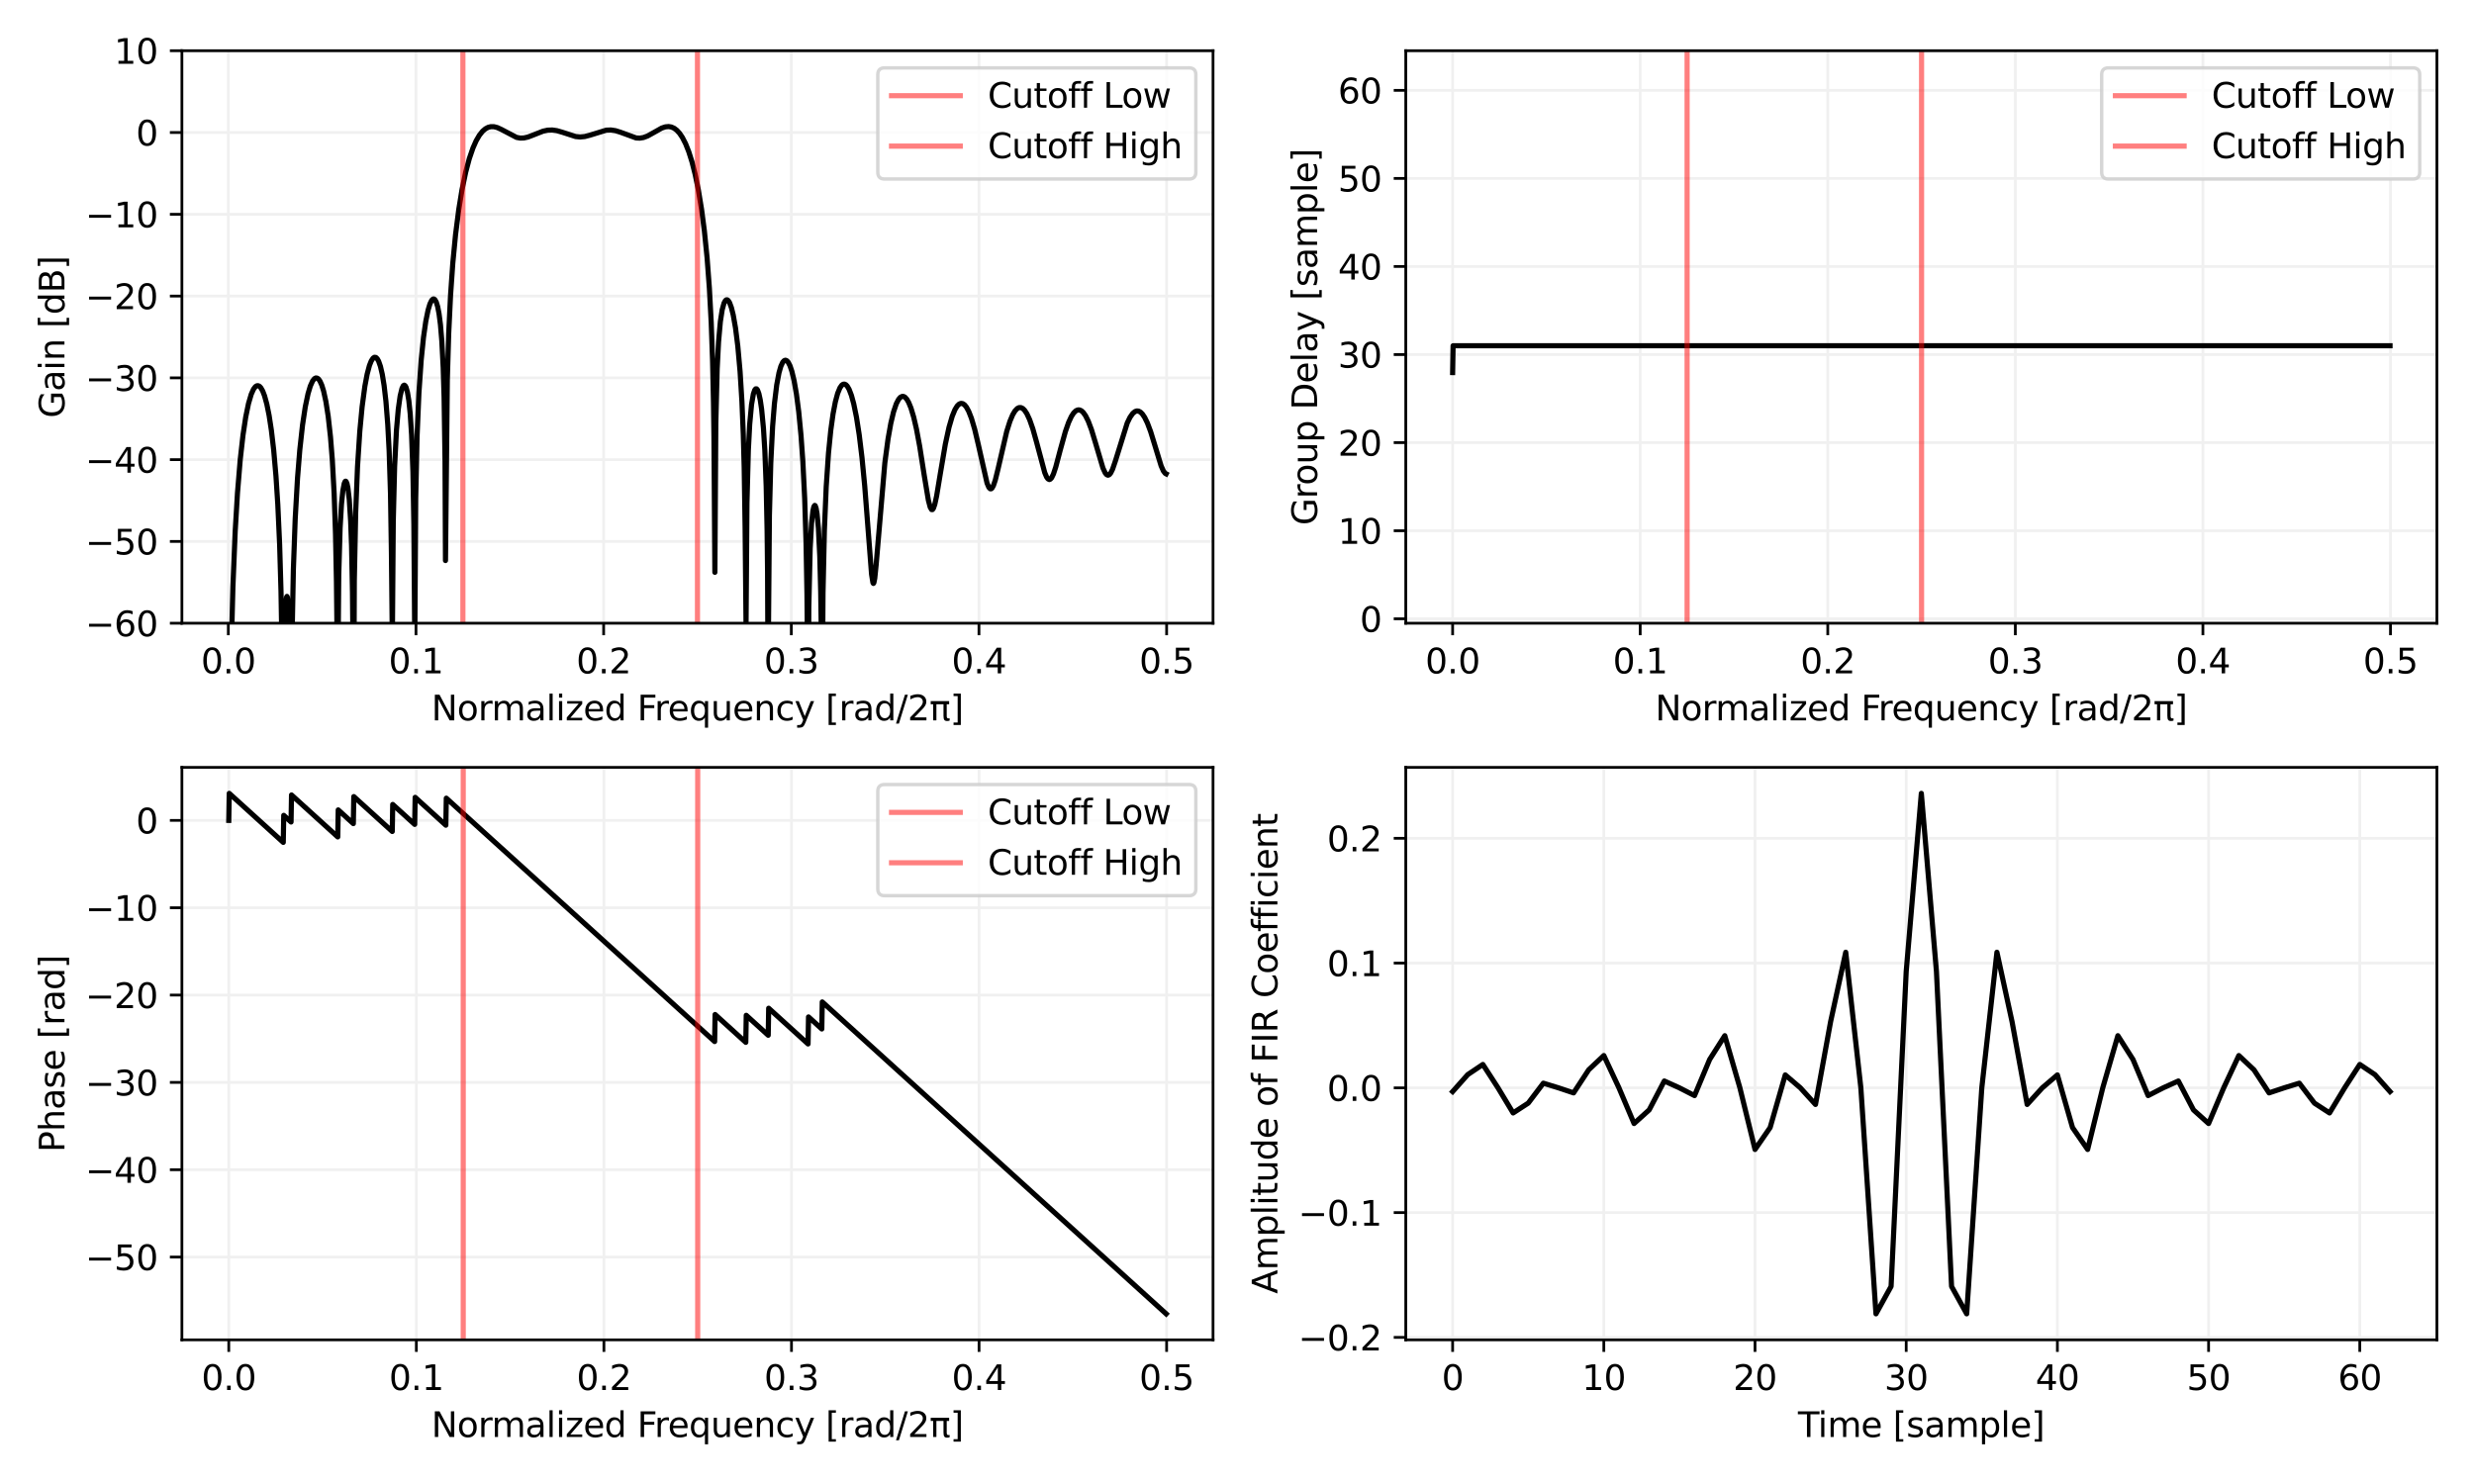 <?xml version="1.0" encoding="utf-8" standalone="no"?>
<!DOCTYPE svg PUBLIC "-//W3C//DTD SVG 1.1//EN"
  "http://www.w3.org/Graphics/SVG/1.1/DTD/svg11.dtd">
<svg xmlns:xlink="http://www.w3.org/1999/xlink" width="720pt" height="432pt" viewBox="0 0 720 432" xmlns="http://www.w3.org/2000/svg" version="1.1">
 <defs>
  <style type="text/css">*{stroke-linejoin: round; stroke-linecap: butt}</style>
 </defs>
 <g id="figure_1">
  <g id="patch_1">
   <path d="M 0 432 
L 720 432 
L 720 0 
L 0 0 
z
" style="fill: #ffffff"/>
  </g>
  <g id="axes_1">
   <g id="patch_2">
    <path d="M 52.94 181.42 
L 353.025 181.42 
L 353.025 14.76 
L 52.94 14.76 
z
" style="fill: #ffffff"/>
   </g>
   <g id="matplotlib.axis_1">
    <g id="xtick_1">
     <g id="line2d_1">
      <path d="M 66.447 181.42 
L 66.447 14.76 
" clip-path="url(#p94d5fb145b)" style="fill: none; stroke: #f0f0f0; stroke-width: 0.8; stroke-linecap: square"/>
     </g>
     <g id="line2d_2">
      <defs>
       <path id="m6b3a7bbe55" d="M 0 0 
L 0 3.5 
" style="stroke: #000000; stroke-width: 0.8"/>
      </defs>
      <g>
       <use xlink:href="#m6b3a7bbe55" x="66.447" y="181.42" style="stroke: #000000; stroke-width: 0.8"/>
      </g>
     </g>
     <g id="text_1">
      <!-- 0.0 -->
      <g transform="translate(58.495 196.018) scale(0.1 -0.1)">
       <defs>
        <path id="DejaVuSans-30" d="M 2034 4250 
Q 1547 4250 1301 3770 
Q 1056 3291 1056 2328 
Q 1056 1369 1301 889 
Q 1547 409 2034 409 
Q 2525 409 2770 889 
Q 3016 1369 3016 2328 
Q 3016 3291 2770 3770 
Q 2525 4250 2034 4250 
z
M 2034 4750 
Q 2819 4750 3233 4129 
Q 3647 3509 3647 2328 
Q 3647 1150 3233 529 
Q 2819 -91 2034 -91 
Q 1250 -91 836 529 
Q 422 1150 422 2328 
Q 422 3509 836 4129 
Q 1250 4750 2034 4750 
z
" transform="scale(0.016)"/>
        <path id="DejaVuSans-2e" d="M 684 794 
L 1344 794 
L 1344 0 
L 684 0 
L 684 794 
z
" transform="scale(0.016)"/>
       </defs>
       <use xlink:href="#DejaVuSans-30"/>
       <use xlink:href="#DejaVuSans-2e" x="63.623"/>
       <use xlink:href="#DejaVuSans-30" x="95.41"/>
      </g>
     </g>
    </g>
    <g id="xtick_2">
     <g id="line2d_3">
      <path d="M 121.061 181.42 
L 121.061 14.76 
" clip-path="url(#p94d5fb145b)" style="fill: none; stroke: #f0f0f0; stroke-width: 0.8; stroke-linecap: square"/>
     </g>
     <g id="line2d_4">
      <g>
       <use xlink:href="#m6b3a7bbe55" x="121.061" y="181.42" style="stroke: #000000; stroke-width: 0.8"/>
      </g>
     </g>
     <g id="text_2">
      <!-- 0.1 -->
      <g transform="translate(113.11 196.018) scale(0.1 -0.1)">
       <defs>
        <path id="DejaVuSans-31" d="M 794 531 
L 1825 531 
L 1825 4091 
L 703 3866 
L 703 4441 
L 1819 4666 
L 2450 4666 
L 2450 531 
L 3481 531 
L 3481 0 
L 794 0 
L 794 531 
z
" transform="scale(0.016)"/>
       </defs>
       <use xlink:href="#DejaVuSans-30"/>
       <use xlink:href="#DejaVuSans-2e" x="63.623"/>
       <use xlink:href="#DejaVuSans-31" x="95.41"/>
      </g>
     </g>
    </g>
    <g id="xtick_3">
     <g id="line2d_5">
      <path d="M 175.675 181.42 
L 175.675 14.76 
" clip-path="url(#p94d5fb145b)" style="fill: none; stroke: #f0f0f0; stroke-width: 0.8; stroke-linecap: square"/>
     </g>
     <g id="line2d_6">
      <g>
       <use xlink:href="#m6b3a7bbe55" x="175.675" y="181.42" style="stroke: #000000; stroke-width: 0.8"/>
      </g>
     </g>
     <g id="text_3">
      <!-- 0.2 -->
      <g transform="translate(167.724 196.018) scale(0.1 -0.1)">
       <defs>
        <path id="DejaVuSans-32" d="M 1228 531 
L 3431 531 
L 3431 0 
L 469 0 
L 469 531 
Q 828 903 1448 1529 
Q 2069 2156 2228 2338 
Q 2531 2678 2651 2914 
Q 2772 3150 2772 3378 
Q 2772 3750 2511 3984 
Q 2250 4219 1831 4219 
Q 1534 4219 1204 4116 
Q 875 4013 500 3803 
L 500 4441 
Q 881 4594 1212 4672 
Q 1544 4750 1819 4750 
Q 2544 4750 2975 4387 
Q 3406 4025 3406 3419 
Q 3406 3131 3298 2873 
Q 3191 2616 2906 2266 
Q 2828 2175 2409 1742 
Q 1991 1309 1228 531 
z
" transform="scale(0.016)"/>
       </defs>
       <use xlink:href="#DejaVuSans-30"/>
       <use xlink:href="#DejaVuSans-2e" x="63.623"/>
       <use xlink:href="#DejaVuSans-32" x="95.41"/>
      </g>
     </g>
    </g>
    <g id="xtick_4">
     <g id="line2d_7">
      <path d="M 230.29 181.42 
L 230.29 14.76 
" clip-path="url(#p94d5fb145b)" style="fill: none; stroke: #f0f0f0; stroke-width: 0.8; stroke-linecap: square"/>
     </g>
     <g id="line2d_8">
      <g>
       <use xlink:href="#m6b3a7bbe55" x="230.29" y="181.42" style="stroke: #000000; stroke-width: 0.8"/>
      </g>
     </g>
     <g id="text_4">
      <!-- 0.3 -->
      <g transform="translate(222.338 196.018) scale(0.1 -0.1)">
       <defs>
        <path id="DejaVuSans-33" d="M 2597 2516 
Q 3050 2419 3304 2112 
Q 3559 1806 3559 1356 
Q 3559 666 3084 287 
Q 2609 -91 1734 -91 
Q 1441 -91 1130 -33 
Q 819 25 488 141 
L 488 750 
Q 750 597 1062 519 
Q 1375 441 1716 441 
Q 2309 441 2620 675 
Q 2931 909 2931 1356 
Q 2931 1769 2642 2001 
Q 2353 2234 1838 2234 
L 1294 2234 
L 1294 2753 
L 1863 2753 
Q 2328 2753 2575 2939 
Q 2822 3125 2822 3475 
Q 2822 3834 2567 4026 
Q 2313 4219 1838 4219 
Q 1578 4219 1281 4162 
Q 984 4106 628 3988 
L 628 4550 
Q 988 4650 1302 4700 
Q 1616 4750 1894 4750 
Q 2613 4750 3031 4423 
Q 3450 4097 3450 3541 
Q 3450 3153 3228 2886 
Q 3006 2619 2597 2516 
z
" transform="scale(0.016)"/>
       </defs>
       <use xlink:href="#DejaVuSans-30"/>
       <use xlink:href="#DejaVuSans-2e" x="63.623"/>
       <use xlink:href="#DejaVuSans-33" x="95.41"/>
      </g>
     </g>
    </g>
    <g id="xtick_5">
     <g id="line2d_9">
      <path d="M 284.904 181.42 
L 284.904 14.76 
" clip-path="url(#p94d5fb145b)" style="fill: none; stroke: #f0f0f0; stroke-width: 0.8; stroke-linecap: square"/>
     </g>
     <g id="line2d_10">
      <g>
       <use xlink:href="#m6b3a7bbe55" x="284.904" y="181.42" style="stroke: #000000; stroke-width: 0.8"/>
      </g>
     </g>
     <g id="text_5">
      <!-- 0.4 -->
      <g transform="translate(276.952 196.018) scale(0.1 -0.1)">
       <defs>
        <path id="DejaVuSans-34" d="M 2419 4116 
L 825 1625 
L 2419 1625 
L 2419 4116 
z
M 2253 4666 
L 3047 4666 
L 3047 1625 
L 3713 1625 
L 3713 1100 
L 3047 1100 
L 3047 0 
L 2419 0 
L 2419 1100 
L 313 1100 
L 313 1709 
L 2253 4666 
z
" transform="scale(0.016)"/>
       </defs>
       <use xlink:href="#DejaVuSans-30"/>
       <use xlink:href="#DejaVuSans-2e" x="63.623"/>
       <use xlink:href="#DejaVuSans-34" x="95.41"/>
      </g>
     </g>
    </g>
    <g id="xtick_6">
     <g id="line2d_11">
      <path d="M 339.518 181.42 
L 339.518 14.76 
" clip-path="url(#p94d5fb145b)" style="fill: none; stroke: #f0f0f0; stroke-width: 0.8; stroke-linecap: square"/>
     </g>
     <g id="line2d_12">
      <g>
       <use xlink:href="#m6b3a7bbe55" x="339.518" y="181.42" style="stroke: #000000; stroke-width: 0.8"/>
      </g>
     </g>
     <g id="text_6">
      <!-- 0.5 -->
      <g transform="translate(331.567 196.018) scale(0.1 -0.1)">
       <defs>
        <path id="DejaVuSans-35" d="M 691 4666 
L 3169 4666 
L 3169 4134 
L 1269 4134 
L 1269 2991 
Q 1406 3038 1543 3061 
Q 1681 3084 1819 3084 
Q 2600 3084 3056 2656 
Q 3513 2228 3513 1497 
Q 3513 744 3044 326 
Q 2575 -91 1722 -91 
Q 1428 -91 1123 -41 
Q 819 9 494 109 
L 494 744 
Q 775 591 1075 516 
Q 1375 441 1709 441 
Q 2250 441 2565 725 
Q 2881 1009 2881 1497 
Q 2881 1984 2565 2268 
Q 2250 2553 1709 2553 
Q 1456 2553 1204 2497 
Q 953 2441 691 2322 
L 691 4666 
z
" transform="scale(0.016)"/>
       </defs>
       <use xlink:href="#DejaVuSans-30"/>
       <use xlink:href="#DejaVuSans-2e" x="63.623"/>
       <use xlink:href="#DejaVuSans-35" x="95.41"/>
      </g>
     </g>
    </g>
    <g id="text_7">
     <!-- Normalized Frequency [rad/2π] -->
     <g transform="translate(125.548 209.697) scale(0.1 -0.1)">
      <defs>
       <path id="DejaVuSans-4e" d="M 628 4666 
L 1478 4666 
L 3547 763 
L 3547 4666 
L 4159 4666 
L 4159 0 
L 3309 0 
L 1241 3903 
L 1241 0 
L 628 0 
L 628 4666 
z
" transform="scale(0.016)"/>
       <path id="DejaVuSans-6f" d="M 1959 3097 
Q 1497 3097 1228 2736 
Q 959 2375 959 1747 
Q 959 1119 1226 758 
Q 1494 397 1959 397 
Q 2419 397 2687 759 
Q 2956 1122 2956 1747 
Q 2956 2369 2687 2733 
Q 2419 3097 1959 3097 
z
M 1959 3584 
Q 2709 3584 3137 3096 
Q 3566 2609 3566 1747 
Q 3566 888 3137 398 
Q 2709 -91 1959 -91 
Q 1206 -91 779 398 
Q 353 888 353 1747 
Q 353 2609 779 3096 
Q 1206 3584 1959 3584 
z
" transform="scale(0.016)"/>
       <path id="DejaVuSans-72" d="M 2631 2963 
Q 2534 3019 2420 3045 
Q 2306 3072 2169 3072 
Q 1681 3072 1420 2755 
Q 1159 2438 1159 1844 
L 1159 0 
L 581 0 
L 581 3500 
L 1159 3500 
L 1159 2956 
Q 1341 3275 1631 3429 
Q 1922 3584 2338 3584 
Q 2397 3584 2469 3576 
Q 2541 3569 2628 3553 
L 2631 2963 
z
" transform="scale(0.016)"/>
       <path id="DejaVuSans-6d" d="M 3328 2828 
Q 3544 3216 3844 3400 
Q 4144 3584 4550 3584 
Q 5097 3584 5394 3201 
Q 5691 2819 5691 2113 
L 5691 0 
L 5113 0 
L 5113 2094 
Q 5113 2597 4934 2840 
Q 4756 3084 4391 3084 
Q 3944 3084 3684 2787 
Q 3425 2491 3425 1978 
L 3425 0 
L 2847 0 
L 2847 2094 
Q 2847 2600 2669 2842 
Q 2491 3084 2119 3084 
Q 1678 3084 1418 2786 
Q 1159 2488 1159 1978 
L 1159 0 
L 581 0 
L 581 3500 
L 1159 3500 
L 1159 2956 
Q 1356 3278 1631 3431 
Q 1906 3584 2284 3584 
Q 2666 3584 2933 3390 
Q 3200 3197 3328 2828 
z
" transform="scale(0.016)"/>
       <path id="DejaVuSans-61" d="M 2194 1759 
Q 1497 1759 1228 1600 
Q 959 1441 959 1056 
Q 959 750 1161 570 
Q 1363 391 1709 391 
Q 2188 391 2477 730 
Q 2766 1069 2766 1631 
L 2766 1759 
L 2194 1759 
z
M 3341 1997 
L 3341 0 
L 2766 0 
L 2766 531 
Q 2569 213 2275 61 
Q 1981 -91 1556 -91 
Q 1019 -91 701 211 
Q 384 513 384 1019 
Q 384 1609 779 1909 
Q 1175 2209 1959 2209 
L 2766 2209 
L 2766 2266 
Q 2766 2663 2505 2880 
Q 2244 3097 1772 3097 
Q 1472 3097 1187 3025 
Q 903 2953 641 2809 
L 641 3341 
Q 956 3463 1253 3523 
Q 1550 3584 1831 3584 
Q 2591 3584 2966 3190 
Q 3341 2797 3341 1997 
z
" transform="scale(0.016)"/>
       <path id="DejaVuSans-6c" d="M 603 4863 
L 1178 4863 
L 1178 0 
L 603 0 
L 603 4863 
z
" transform="scale(0.016)"/>
       <path id="DejaVuSans-69" d="M 603 3500 
L 1178 3500 
L 1178 0 
L 603 0 
L 603 3500 
z
M 603 4863 
L 1178 4863 
L 1178 4134 
L 603 4134 
L 603 4863 
z
" transform="scale(0.016)"/>
       <path id="DejaVuSans-7a" d="M 353 3500 
L 3084 3500 
L 3084 2975 
L 922 459 
L 3084 459 
L 3084 0 
L 275 0 
L 275 525 
L 2438 3041 
L 353 3041 
L 353 3500 
z
" transform="scale(0.016)"/>
       <path id="DejaVuSans-65" d="M 3597 1894 
L 3597 1613 
L 953 1613 
Q 991 1019 1311 708 
Q 1631 397 2203 397 
Q 2534 397 2845 478 
Q 3156 559 3463 722 
L 3463 178 
Q 3153 47 2828 -22 
Q 2503 -91 2169 -91 
Q 1331 -91 842 396 
Q 353 884 353 1716 
Q 353 2575 817 3079 
Q 1281 3584 2069 3584 
Q 2775 3584 3186 3129 
Q 3597 2675 3597 1894 
z
M 3022 2063 
Q 3016 2534 2758 2815 
Q 2500 3097 2075 3097 
Q 1594 3097 1305 2825 
Q 1016 2553 972 2059 
L 3022 2063 
z
" transform="scale(0.016)"/>
       <path id="DejaVuSans-64" d="M 2906 2969 
L 2906 4863 
L 3481 4863 
L 3481 0 
L 2906 0 
L 2906 525 
Q 2725 213 2448 61 
Q 2172 -91 1784 -91 
Q 1150 -91 751 415 
Q 353 922 353 1747 
Q 353 2572 751 3078 
Q 1150 3584 1784 3584 
Q 2172 3584 2448 3432 
Q 2725 3281 2906 2969 
z
M 947 1747 
Q 947 1113 1208 752 
Q 1469 391 1925 391 
Q 2381 391 2643 752 
Q 2906 1113 2906 1747 
Q 2906 2381 2643 2742 
Q 2381 3103 1925 3103 
Q 1469 3103 1208 2742 
Q 947 2381 947 1747 
z
" transform="scale(0.016)"/>
       <path id="DejaVuSans-20" transform="scale(0.016)"/>
       <path id="DejaVuSans-46" d="M 628 4666 
L 3309 4666 
L 3309 4134 
L 1259 4134 
L 1259 2759 
L 3109 2759 
L 3109 2228 
L 1259 2228 
L 1259 0 
L 628 0 
L 628 4666 
z
" transform="scale(0.016)"/>
       <path id="DejaVuSans-71" d="M 947 1747 
Q 947 1113 1208 752 
Q 1469 391 1925 391 
Q 2381 391 2643 752 
Q 2906 1113 2906 1747 
Q 2906 2381 2643 2742 
Q 2381 3103 1925 3103 
Q 1469 3103 1208 2742 
Q 947 2381 947 1747 
z
M 2906 525 
Q 2725 213 2448 61 
Q 2172 -91 1784 -91 
Q 1150 -91 751 415 
Q 353 922 353 1747 
Q 353 2572 751 3078 
Q 1150 3584 1784 3584 
Q 2172 3584 2448 3432 
Q 2725 3281 2906 2969 
L 2906 3500 
L 3481 3500 
L 3481 -1331 
L 2906 -1331 
L 2906 525 
z
" transform="scale(0.016)"/>
       <path id="DejaVuSans-75" d="M 544 1381 
L 544 3500 
L 1119 3500 
L 1119 1403 
Q 1119 906 1312 657 
Q 1506 409 1894 409 
Q 2359 409 2629 706 
Q 2900 1003 2900 1516 
L 2900 3500 
L 3475 3500 
L 3475 0 
L 2900 0 
L 2900 538 
Q 2691 219 2414 64 
Q 2138 -91 1772 -91 
Q 1169 -91 856 284 
Q 544 659 544 1381 
z
M 1991 3584 
L 1991 3584 
z
" transform="scale(0.016)"/>
       <path id="DejaVuSans-6e" d="M 3513 2113 
L 3513 0 
L 2938 0 
L 2938 2094 
Q 2938 2591 2744 2837 
Q 2550 3084 2163 3084 
Q 1697 3084 1428 2787 
Q 1159 2491 1159 1978 
L 1159 0 
L 581 0 
L 581 3500 
L 1159 3500 
L 1159 2956 
Q 1366 3272 1645 3428 
Q 1925 3584 2291 3584 
Q 2894 3584 3203 3211 
Q 3513 2838 3513 2113 
z
" transform="scale(0.016)"/>
       <path id="DejaVuSans-63" d="M 3122 3366 
L 3122 2828 
Q 2878 2963 2633 3030 
Q 2388 3097 2138 3097 
Q 1578 3097 1268 2742 
Q 959 2388 959 1747 
Q 959 1106 1268 751 
Q 1578 397 2138 397 
Q 2388 397 2633 464 
Q 2878 531 3122 666 
L 3122 134 
Q 2881 22 2623 -34 
Q 2366 -91 2075 -91 
Q 1284 -91 818 406 
Q 353 903 353 1747 
Q 353 2603 823 3093 
Q 1294 3584 2113 3584 
Q 2378 3584 2631 3529 
Q 2884 3475 3122 3366 
z
" transform="scale(0.016)"/>
       <path id="DejaVuSans-79" d="M 2059 -325 
Q 1816 -950 1584 -1140 
Q 1353 -1331 966 -1331 
L 506 -1331 
L 506 -850 
L 844 -850 
Q 1081 -850 1212 -737 
Q 1344 -625 1503 -206 
L 1606 56 
L 191 3500 
L 800 3500 
L 1894 763 
L 2988 3500 
L 3597 3500 
L 2059 -325 
z
" transform="scale(0.016)"/>
       <path id="DejaVuSans-5b" d="M 550 4863 
L 1875 4863 
L 1875 4416 
L 1125 4416 
L 1125 -397 
L 1875 -397 
L 1875 -844 
L 550 -844 
L 550 4863 
z
" transform="scale(0.016)"/>
       <path id="DejaVuSans-2f" d="M 1625 4666 
L 2156 4666 
L 531 -594 
L 0 -594 
L 1625 4666 
z
" transform="scale(0.016)"/>
       <path id="DejaVuSans-3c0" d="M 231 3500 
L 3584 3500 
L 3584 2925 
L 3144 2925 
L 3144 775 
Q 3144 550 3220 451 
Q 3297 353 3469 353 
Q 3516 353 3584 361 
Q 3653 369 3675 372 
L 3675 -44 
Q 3566 -84 3450 -103 
Q 3334 -122 3219 -122 
Q 2844 -122 2700 83 
Q 2556 288 2556 838 
L 2556 2925 
L 1266 2925 
L 1266 0 
L 678 0 
L 678 2925 
L 231 2925 
L 231 3500 
z
" transform="scale(0.016)"/>
       <path id="DejaVuSans-5d" d="M 1947 4863 
L 1947 -844 
L 622 -844 
L 622 -397 
L 1369 -397 
L 1369 4416 
L 622 4416 
L 622 4863 
L 1947 4863 
z
" transform="scale(0.016)"/>
      </defs>
      <use xlink:href="#DejaVuSans-4e"/>
      <use xlink:href="#DejaVuSans-6f" x="74.805"/>
      <use xlink:href="#DejaVuSans-72" x="135.986"/>
      <use xlink:href="#DejaVuSans-6d" x="175.35"/>
      <use xlink:href="#DejaVuSans-61" x="272.762"/>
      <use xlink:href="#DejaVuSans-6c" x="334.041"/>
      <use xlink:href="#DejaVuSans-69" x="361.824"/>
      <use xlink:href="#DejaVuSans-7a" x="389.607"/>
      <use xlink:href="#DejaVuSans-65" x="442.098"/>
      <use xlink:href="#DejaVuSans-64" x="503.621"/>
      <use xlink:href="#DejaVuSans-20" x="567.098"/>
      <use xlink:href="#DejaVuSans-46" x="598.885"/>
      <use xlink:href="#DejaVuSans-72" x="649.154"/>
      <use xlink:href="#DejaVuSans-65" x="688.018"/>
      <use xlink:href="#DejaVuSans-71" x="749.541"/>
      <use xlink:href="#DejaVuSans-75" x="813.018"/>
      <use xlink:href="#DejaVuSans-65" x="876.396"/>
      <use xlink:href="#DejaVuSans-6e" x="937.92"/>
      <use xlink:href="#DejaVuSans-63" x="1001.299"/>
      <use xlink:href="#DejaVuSans-79" x="1056.279"/>
      <use xlink:href="#DejaVuSans-20" x="1115.459"/>
      <use xlink:href="#DejaVuSans-5b" x="1147.246"/>
      <use xlink:href="#DejaVuSans-72" x="1186.26"/>
      <use xlink:href="#DejaVuSans-61" x="1227.373"/>
      <use xlink:href="#DejaVuSans-64" x="1288.652"/>
      <use xlink:href="#DejaVuSans-2f" x="1352.129"/>
      <use xlink:href="#DejaVuSans-32" x="1385.82"/>
      <use xlink:href="#DejaVuSans-3c0" x="1449.443"/>
      <use xlink:href="#DejaVuSans-5d" x="1509.648"/>
     </g>
    </g>
   </g>
   <g id="matplotlib.axis_2">
    <g id="ytick_1">
     <g id="line2d_13">
      <path d="M 52.94 181.42 
L 353.025 181.42 
" clip-path="url(#p94d5fb145b)" style="fill: none; stroke: #f0f0f0; stroke-width: 0.8; stroke-linecap: square"/>
     </g>
     <g id="line2d_14">
      <defs>
       <path id="m29a81cb356" d="M 0 0 
L -3.5 0 
" style="stroke: #000000; stroke-width: 0.8"/>
      </defs>
      <g>
       <use xlink:href="#m29a81cb356" x="52.94" y="181.42" style="stroke: #000000; stroke-width: 0.8"/>
      </g>
     </g>
     <g id="text_8">
      <!-- −60 -->
      <g transform="translate(24.835 185.219) scale(0.1 -0.1)">
       <defs>
        <path id="DejaVuSans-2212" d="M 678 2272 
L 4684 2272 
L 4684 1741 
L 678 1741 
L 678 2272 
z
" transform="scale(0.016)"/>
        <path id="DejaVuSans-36" d="M 2113 2584 
Q 1688 2584 1439 2293 
Q 1191 2003 1191 1497 
Q 1191 994 1439 701 
Q 1688 409 2113 409 
Q 2538 409 2786 701 
Q 3034 994 3034 1497 
Q 3034 2003 2786 2293 
Q 2538 2584 2113 2584 
z
M 3366 4563 
L 3366 3988 
Q 3128 4100 2886 4159 
Q 2644 4219 2406 4219 
Q 1781 4219 1451 3797 
Q 1122 3375 1075 2522 
Q 1259 2794 1537 2939 
Q 1816 3084 2150 3084 
Q 2853 3084 3261 2657 
Q 3669 2231 3669 1497 
Q 3669 778 3244 343 
Q 2819 -91 2113 -91 
Q 1303 -91 875 529 
Q 447 1150 447 2328 
Q 447 3434 972 4092 
Q 1497 4750 2381 4750 
Q 2619 4750 2861 4703 
Q 3103 4656 3366 4563 
z
" transform="scale(0.016)"/>
       </defs>
       <use xlink:href="#DejaVuSans-2212"/>
       <use xlink:href="#DejaVuSans-36" x="83.789"/>
       <use xlink:href="#DejaVuSans-30" x="147.412"/>
      </g>
     </g>
    </g>
    <g id="ytick_2">
     <g id="line2d_15">
      <path d="M 52.94 157.611 
L 353.025 157.611 
" clip-path="url(#p94d5fb145b)" style="fill: none; stroke: #f0f0f0; stroke-width: 0.8; stroke-linecap: square"/>
     </g>
     <g id="line2d_16">
      <g>
       <use xlink:href="#m29a81cb356" x="52.94" y="157.611" style="stroke: #000000; stroke-width: 0.8"/>
      </g>
     </g>
     <g id="text_9">
      <!-- −50 -->
      <g transform="translate(24.835 161.411) scale(0.1 -0.1)">
       <use xlink:href="#DejaVuSans-2212"/>
       <use xlink:href="#DejaVuSans-35" x="83.789"/>
       <use xlink:href="#DejaVuSans-30" x="147.412"/>
      </g>
     </g>
    </g>
    <g id="ytick_3">
     <g id="line2d_17">
      <path d="M 52.94 133.803 
L 353.025 133.803 
" clip-path="url(#p94d5fb145b)" style="fill: none; stroke: #f0f0f0; stroke-width: 0.8; stroke-linecap: square"/>
     </g>
     <g id="line2d_18">
      <g>
       <use xlink:href="#m29a81cb356" x="52.94" y="133.803" style="stroke: #000000; stroke-width: 0.8"/>
      </g>
     </g>
     <g id="text_10">
      <!-- −40 -->
      <g transform="translate(24.835 137.602) scale(0.1 -0.1)">
       <use xlink:href="#DejaVuSans-2212"/>
       <use xlink:href="#DejaVuSans-34" x="83.789"/>
       <use xlink:href="#DejaVuSans-30" x="147.412"/>
      </g>
     </g>
    </g>
    <g id="ytick_4">
     <g id="line2d_19">
      <path d="M 52.94 109.994 
L 353.025 109.994 
" clip-path="url(#p94d5fb145b)" style="fill: none; stroke: #f0f0f0; stroke-width: 0.8; stroke-linecap: square"/>
     </g>
     <g id="line2d_20">
      <g>
       <use xlink:href="#m29a81cb356" x="52.94" y="109.994" style="stroke: #000000; stroke-width: 0.8"/>
      </g>
     </g>
     <g id="text_11">
      <!-- −30 -->
      <g transform="translate(24.835 113.794) scale(0.1 -0.1)">
       <use xlink:href="#DejaVuSans-2212"/>
       <use xlink:href="#DejaVuSans-33" x="83.789"/>
       <use xlink:href="#DejaVuSans-30" x="147.412"/>
      </g>
     </g>
    </g>
    <g id="ytick_5">
     <g id="line2d_21">
      <path d="M 52.94 86.186 
L 353.025 86.186 
" clip-path="url(#p94d5fb145b)" style="fill: none; stroke: #f0f0f0; stroke-width: 0.8; stroke-linecap: square"/>
     </g>
     <g id="line2d_22">
      <g>
       <use xlink:href="#m29a81cb356" x="52.94" y="86.186" style="stroke: #000000; stroke-width: 0.8"/>
      </g>
     </g>
     <g id="text_12">
      <!-- −20 -->
      <g transform="translate(24.835 89.985) scale(0.1 -0.1)">
       <use xlink:href="#DejaVuSans-2212"/>
       <use xlink:href="#DejaVuSans-32" x="83.789"/>
       <use xlink:href="#DejaVuSans-30" x="147.412"/>
      </g>
     </g>
    </g>
    <g id="ytick_6">
     <g id="line2d_23">
      <path d="M 52.94 62.377 
L 353.025 62.377 
" clip-path="url(#p94d5fb145b)" style="fill: none; stroke: #f0f0f0; stroke-width: 0.8; stroke-linecap: square"/>
     </g>
     <g id="line2d_24">
      <g>
       <use xlink:href="#m29a81cb356" x="52.94" y="62.377" style="stroke: #000000; stroke-width: 0.8"/>
      </g>
     </g>
     <g id="text_13">
      <!-- −10 -->
      <g transform="translate(24.835 66.176) scale(0.1 -0.1)">
       <use xlink:href="#DejaVuSans-2212"/>
       <use xlink:href="#DejaVuSans-31" x="83.789"/>
       <use xlink:href="#DejaVuSans-30" x="147.412"/>
      </g>
     </g>
    </g>
    <g id="ytick_7">
     <g id="line2d_25">
      <path d="M 52.94 38.569 
L 353.025 38.569 
" clip-path="url(#p94d5fb145b)" style="fill: none; stroke: #f0f0f0; stroke-width: 0.8; stroke-linecap: square"/>
     </g>
     <g id="line2d_26">
      <g>
       <use xlink:href="#m29a81cb356" x="52.94" y="38.569" style="stroke: #000000; stroke-width: 0.8"/>
      </g>
     </g>
     <g id="text_14">
      <!-- 0 -->
      <g transform="translate(39.578 42.368) scale(0.1 -0.1)">
       <use xlink:href="#DejaVuSans-30"/>
      </g>
     </g>
    </g>
    <g id="ytick_8">
     <g id="line2d_27">
      <path d="M 52.94 14.76 
L 353.025 14.76 
" clip-path="url(#p94d5fb145b)" style="fill: none; stroke: #f0f0f0; stroke-width: 0.8; stroke-linecap: square"/>
     </g>
     <g id="line2d_28">
      <g>
       <use xlink:href="#m29a81cb356" x="52.94" y="14.76" style="stroke: #000000; stroke-width: 0.8"/>
      </g>
     </g>
     <g id="text_15">
      <!-- 10 -->
      <g transform="translate(33.215 18.559) scale(0.1 -0.1)">
       <use xlink:href="#DejaVuSans-31"/>
       <use xlink:href="#DejaVuSans-30" x="63.623"/>
      </g>
     </g>
    </g>
    <g id="text_16">
     <!-- Gain [dB] -->
     <g transform="translate(18.756 121.681) rotate(-90) scale(0.1 -0.1)">
      <defs>
       <path id="DejaVuSans-47" d="M 3809 666 
L 3809 1919 
L 2778 1919 
L 2778 2438 
L 4434 2438 
L 4434 434 
Q 4069 175 3628 42 
Q 3188 -91 2688 -91 
Q 1594 -91 976 548 
Q 359 1188 359 2328 
Q 359 3472 976 4111 
Q 1594 4750 2688 4750 
Q 3144 4750 3555 4637 
Q 3966 4525 4313 4306 
L 4313 3634 
Q 3963 3931 3569 4081 
Q 3175 4231 2741 4231 
Q 1884 4231 1454 3753 
Q 1025 3275 1025 2328 
Q 1025 1384 1454 906 
Q 1884 428 2741 428 
Q 3075 428 3337 486 
Q 3600 544 3809 666 
z
" transform="scale(0.016)"/>
       <path id="DejaVuSans-42" d="M 1259 2228 
L 1259 519 
L 2272 519 
Q 2781 519 3026 730 
Q 3272 941 3272 1375 
Q 3272 1813 3026 2020 
Q 2781 2228 2272 2228 
L 1259 2228 
z
M 1259 4147 
L 1259 2741 
L 2194 2741 
Q 2656 2741 2882 2914 
Q 3109 3088 3109 3444 
Q 3109 3797 2882 3972 
Q 2656 4147 2194 4147 
L 1259 4147 
z
M 628 4666 
L 2241 4666 
Q 2963 4666 3353 4366 
Q 3744 4066 3744 3513 
Q 3744 3084 3544 2831 
Q 3344 2578 2956 2516 
Q 3422 2416 3680 2098 
Q 3938 1781 3938 1306 
Q 3938 681 3513 340 
Q 3088 0 2303 0 
L 628 0 
L 628 4666 
z
" transform="scale(0.016)"/>
      </defs>
      <use xlink:href="#DejaVuSans-47"/>
      <use xlink:href="#DejaVuSans-61" x="77.49"/>
      <use xlink:href="#DejaVuSans-69" x="138.77"/>
      <use xlink:href="#DejaVuSans-6e" x="166.553"/>
      <use xlink:href="#DejaVuSans-20" x="229.932"/>
      <use xlink:href="#DejaVuSans-5b" x="261.719"/>
      <use xlink:href="#DejaVuSans-64" x="300.732"/>
      <use xlink:href="#DejaVuSans-42" x="364.209"/>
      <use xlink:href="#DejaVuSans-5d" x="432.812"/>
     </g>
    </g>
   </g>
   <g id="line2d_29">
    <path d="M 66.58 265.748 
L 66.847 220.343 
L 67.247 191.785 
L 67.78 170.92 
L 68.447 154.665 
L 69.114 143.492 
L 69.914 133.796 
L 70.714 126.686 
L 71.514 121.394 
L 72.314 117.506 
L 73.114 114.779 
L 73.78 113.29 
L 74.314 112.576 
L 74.714 112.309 
L 75.114 112.271 
L 75.514 112.462 
L 75.914 112.885 
L 76.447 113.822 
L 76.98 115.208 
L 77.647 117.629 
L 78.314 120.924 
L 78.98 125.274 
L 79.647 130.984 
L 80.314 138.61 
L 80.847 146.85 
L 81.38 158.524 
L 81.78 172.184 
L 82.047 187.924 
L 82.18 202.562 
L 82.314 260.913 
L 82.58 193.572 
L 82.847 181.53 
L 83.114 176.144 
L 83.381 173.882 
L 83.514 173.615 
L 83.647 173.883 
L 83.914 176.161 
L 84.181 181.634 
L 84.447 194.085 
L 84.581 208.982 
L 84.714 243.313 
L 84.981 186.503 
L 85.381 165.798 
L 85.914 151.038 
L 86.581 139.257 
L 87.247 130.972 
L 88.047 123.708 
L 88.847 118.422 
L 89.647 114.616 
L 90.314 112.381 
L 90.981 110.903 
L 91.514 110.234 
L 91.914 110.025 
L 92.314 110.067 
L 92.714 110.365 
L 93.114 110.928 
L 93.647 112.115 
L 94.181 113.847 
L 94.847 116.902 
L 95.514 121.19 
L 96.181 127.197 
L 96.714 133.915 
L 97.247 143.719 
L 97.647 155.484 
L 97.914 169.15 
L 98.047 181.462 
L 98.181 213.465 
L 98.581 167.444 
L 98.981 153.623 
L 99.381 146.745 
L 99.781 142.824 
L 100.181 140.736 
L 100.447 140.146 
L 100.581 140.073 
L 100.714 140.146 
L 100.981 140.746 
L 101.247 142.003 
L 101.647 145.426 
L 102.047 151.681 
L 102.314 158.88 
L 102.581 172.374 
L 102.714 186.849 
L 102.847 242.133 
L 103.114 169.051 
L 103.514 149.232 
L 104.048 135.831 
L 104.714 125.504 
L 105.381 118.445 
L 106.181 112.461 
L 106.848 108.919 
L 107.514 106.413 
L 108.048 105.062 
L 108.581 104.257 
L 108.981 104.004 
L 109.381 104.056 
L 109.781 104.424 
L 110.181 105.128 
L 110.714 106.646 
L 111.248 108.938 
L 111.781 112.208 
L 112.314 116.831 
L 112.848 123.588 
L 113.248 131.191 
L 113.648 143.803 
L 113.914 160.965 
L 114.181 186.89 
L 114.448 151.894 
L 114.848 135.768 
L 115.381 125.222 
L 115.914 119.108 
L 116.448 115.305 
L 116.981 113.081 
L 117.381 112.271 
L 117.648 112.117 
L 117.914 112.274 
L 118.181 112.762 
L 118.581 114.183 
L 118.981 116.615 
L 119.381 120.451 
L 119.781 126.565 
L 120.181 137.489 
L 120.448 152.771 
L 120.714 187.814 
L 120.981 145.096 
L 121.381 126.972 
L 121.914 114.429 
L 122.581 104.765 
L 123.248 98.222 
L 123.915 93.559 
L 124.581 90.274 
L 125.115 88.484 
L 125.648 87.394 
L 126.048 87.043 
L 126.315 87.044 
L 126.581 87.247 
L 126.981 87.973 
L 127.381 89.296 
L 127.781 91.379 
L 128.181 94.511 
L 128.581 99.263 
L 128.981 107.005 
L 129.248 115.815 
L 129.515 134.031 
L 129.648 163.174 
L 130.181 110.607 
L 130.581 97.147 
L 131.115 86.05 
L 131.781 76.557 
L 132.581 68.26 
L 133.515 60.958 
L 134.448 55.278 
L 135.515 50.17 
L 136.581 46.178 
L 137.648 43.075 
L 138.581 40.972 
L 139.515 39.366 
L 140.448 38.198 
L 141.248 37.509 
L 142.048 37.078 
L 142.848 36.876 
L 143.782 36.892 
L 144.715 37.132 
L 145.915 37.681 
L 150.315 39.994 
L 151.382 40.191 
L 152.448 40.164 
L 153.648 39.897 
L 155.248 39.285 
L 158.048 38.181 
L 159.382 37.895 
L 160.715 37.846 
L 162.048 38.033 
L 163.649 38.5 
L 167.515 39.748 
L 168.849 39.872 
L 170.182 39.748 
L 171.649 39.366 
L 176.449 37.89 
L 177.782 37.842 
L 179.115 38.037 
L 180.582 38.498 
L 185.116 40.155 
L 186.182 40.209 
L 187.249 40.039 
L 188.449 39.594 
L 190.049 38.708 
L 192.582 37.28 
L 193.649 36.929 
L 194.582 36.843 
L 195.382 36.976 
L 196.182 37.329 
L 196.982 37.931 
L 197.782 38.811 
L 198.582 39.998 
L 199.516 41.816 
L 200.449 44.159 
L 201.382 47.107 
L 202.316 50.772 
L 203.249 55.317 
L 204.183 61.005 
L 204.983 67.14 
L 205.783 75.042 
L 206.449 83.909 
L 206.983 93.905 
L 207.383 105.185 
L 207.649 117.342 
L 207.783 127.18 
L 208.049 166.603 
L 208.316 123.35 
L 208.716 107.345 
L 209.116 99.545 
L 209.649 93.578 
L 210.183 90.139 
L 210.716 88.214 
L 211.116 87.487 
L 211.383 87.284 
L 211.649 87.283 
L 211.916 87.472 
L 212.316 88.091 
L 212.849 89.525 
L 213.383 91.668 
L 214.049 95.444 
L 214.716 100.727 
L 215.383 108.191 
L 215.916 116.845 
L 216.316 126.475 
L 216.583 136.229 
L 216.849 153.797 
L 217.116 181.82 
L 217.383 146.448 
L 217.783 131.101 
L 218.183 123.493 
L 218.716 117.76 
L 219.249 114.679 
L 219.649 113.522 
L 219.916 113.196 
L 220.183 113.195 
L 220.449 113.509 
L 220.849 114.572 
L 221.249 116.399 
L 221.649 119.124 
L 222.183 124.657 
L 222.583 131.093 
L 222.983 141.588 
L 223.25 154.447 
L 223.383 166.444 
L 223.516 199.138 
L 223.916 150.094 
L 224.316 134.815 
L 224.85 124.118 
L 225.383 117.492 
L 226.05 112.034 
L 226.716 108.492 
L 227.25 106.635 
L 227.783 105.475 
L 228.183 105.006 
L 228.583 104.854 
L 228.983 105.003 
L 229.383 105.446 
L 229.916 106.493 
L 230.45 108.078 
L 231.116 110.873 
L 231.783 114.708 
L 232.45 119.84 
L 233.116 126.768 
L 233.65 134.308 
L 234.183 145.089 
L 234.583 157.89 
L 234.85 172.929 
L 234.983 187.158 
L 235.116 244.625 
L 235.383 176.79 
L 235.783 159.595 
L 236.183 152.319 
L 236.583 148.676 
L 236.85 147.499 
L 237.116 147.123 
L 237.25 147.216 
L 237.516 147.965 
L 237.783 149.53 
L 238.183 153.82 
L 238.583 161.984 
L 238.85 172.369 
L 238.983 181.566 
L 239.25 213.398 
L 239.516 172.593 
L 239.916 154.407 
L 240.45 141.692 
L 241.116 131.871 
L 241.783 125.215 
L 242.45 120.433 
L 243.117 116.96 
L 243.783 114.501 
L 244.45 112.884 
L 244.983 112.127 
L 245.383 111.849 
L 245.783 111.81 
L 246.183 112.004 
L 246.583 112.428 
L 247.117 113.352 
L 247.783 115.096 
L 248.45 117.526 
L 249.25 121.431 
L 250.05 126.558 
L 250.85 133.125 
L 251.65 141.405 
L 252.583 153.393 
L 253.65 167.199 
L 254.05 169.669 
L 254.183 169.844 
L 254.317 169.669 
L 254.583 168.332 
L 254.983 164.418 
L 257.517 134.717 
L 258.45 127.737 
L 259.25 123.243 
L 260.05 119.893 
L 260.85 117.536 
L 261.517 116.253 
L 262.05 115.641 
L 262.583 115.383 
L 262.983 115.415 
L 263.384 115.637 
L 263.917 116.228 
L 264.45 117.154 
L 265.117 118.788 
L 265.917 121.458 
L 266.717 124.912 
L 267.65 129.91 
L 268.984 138.432 
L 270.184 145.647 
L 270.717 147.663 
L 271.117 148.34 
L 271.384 148.34 
L 271.65 147.979 
L 272.05 146.82 
L 272.584 144.365 
L 273.65 137.93 
L 275.117 129.302 
L 276.184 124.39 
L 277.117 121.189 
L 277.917 119.243 
L 278.584 118.164 
L 279.117 117.644 
L 279.65 117.423 
L 280.184 117.496 
L 280.717 117.859 
L 281.25 118.511 
L 281.917 119.727 
L 282.717 121.768 
L 283.651 124.924 
L 284.717 129.429 
L 287.251 140.62 
L 287.784 141.877 
L 288.184 142.29 
L 288.451 142.29 
L 288.717 142.07 
L 289.117 141.352 
L 289.651 139.779 
L 290.451 136.539 
L 292.984 125.599 
L 293.917 122.639 
L 294.717 120.741 
L 295.384 119.62 
L 296.051 118.917 
L 296.584 118.654 
L 297.117 118.654 
L 297.651 118.914 
L 298.184 119.434 
L 298.851 120.443 
L 299.651 122.166 
L 300.584 124.845 
L 301.651 128.647 
L 304.051 137.602 
L 304.584 138.85 
L 304.984 139.409 
L 305.384 139.6 
L 305.651 139.515 
L 306.051 139.078 
L 306.584 137.977 
L 307.251 135.959 
L 308.584 130.929 
L 310.051 125.652 
L 310.984 122.992 
L 311.784 121.262 
L 312.451 120.232 
L 313.118 119.582 
L 313.651 119.337 
L 314.184 119.337 
L 314.718 119.581 
L 315.251 120.065 
L 315.918 121.004 
L 316.718 122.607 
L 317.651 125.086 
L 318.851 129.042 
L 320.984 136.249 
L 321.651 137.682 
L 322.051 138.17 
L 322.451 138.335 
L 322.851 138.17 
L 323.251 137.684 
L 323.785 136.599 
L 324.585 134.274 
L 328.051 123.142 
L 328.851 121.495 
L 329.651 120.355 
L 330.318 119.804 
L 330.851 119.627 
L 331.385 119.686 
L 331.918 119.98 
L 332.451 120.506 
L 333.118 121.487 
L 333.918 123.12 
L 334.851 125.603 
L 336.051 129.494 
L 337.918 135.615 
L 338.585 137.116 
L 339.118 137.801 
L 339.385 137.942 
L 339.385 137.942 
" clip-path="url(#p94d5fb145b)" style="fill: none; stroke: #000000; stroke-width: 1.5; stroke-linecap: square"/>
   </g>
   <g id="line2d_30">
    <path d="M 134.715 181.42 
L 134.715 14.76 
" clip-path="url(#p94d5fb145b)" style="fill: none; stroke: #ff0000; stroke-opacity: 0.5; stroke-width: 1.5; stroke-linecap: square"/>
   </g>
   <g id="line2d_31">
    <path d="M 202.982 181.42 
L 202.982 14.76 
" clip-path="url(#p94d5fb145b)" style="fill: none; stroke: #ff0000; stroke-opacity: 0.5; stroke-width: 1.5; stroke-linecap: square"/>
   </g>
   <g id="patch_3">
    <path d="M 52.94 181.42 
L 52.94 14.76 
" style="fill: none; stroke: #000000; stroke-width: 0.8; stroke-linejoin: miter; stroke-linecap: square"/>
   </g>
   <g id="patch_4">
    <path d="M 353.025 181.42 
L 353.025 14.76 
" style="fill: none; stroke: #000000; stroke-width: 0.8; stroke-linejoin: miter; stroke-linecap: square"/>
   </g>
   <g id="patch_5">
    <path d="M 52.94 181.42 
L 353.025 181.42 
" style="fill: none; stroke: #000000; stroke-width: 0.8; stroke-linejoin: miter; stroke-linecap: square"/>
   </g>
   <g id="patch_6">
    <path d="M 52.94 14.76 
L 353.025 14.76 
" style="fill: none; stroke: #000000; stroke-width: 0.8; stroke-linejoin: miter; stroke-linecap: square"/>
   </g>
   <g id="legend_1">
    <g id="patch_7">
     <path d="M 257.462 52.116 
L 346.025 52.116 
Q 348.025 52.116 348.025 50.116 
L 348.025 21.76 
Q 348.025 19.76 346.025 19.76 
L 257.462 19.76 
Q 255.463 19.76 255.463 21.76 
L 255.463 50.116 
Q 255.463 52.116 257.462 52.116 
z
" style="fill: #ffffff; opacity: 0.8; stroke: #cccccc; stroke-linejoin: miter"/>
    </g>
    <g id="line2d_32">
     <path d="M 259.462 27.858 
L 269.462 27.858 
L 279.462 27.858 
" style="fill: none; stroke: #ff0000; stroke-opacity: 0.5; stroke-width: 1.5; stroke-linecap: square"/>
    </g>
    <g id="text_17">
     <!-- Cutoff Low -->
     <g transform="translate(287.462 31.358) scale(0.1 -0.1)">
      <defs>
       <path id="DejaVuSans-43" d="M 4122 4306 
L 4122 3641 
Q 3803 3938 3442 4084 
Q 3081 4231 2675 4231 
Q 1875 4231 1450 3742 
Q 1025 3253 1025 2328 
Q 1025 1406 1450 917 
Q 1875 428 2675 428 
Q 3081 428 3442 575 
Q 3803 722 4122 1019 
L 4122 359 
Q 3791 134 3420 21 
Q 3050 -91 2638 -91 
Q 1578 -91 968 557 
Q 359 1206 359 2328 
Q 359 3453 968 4101 
Q 1578 4750 2638 4750 
Q 3056 4750 3426 4639 
Q 3797 4528 4122 4306 
z
" transform="scale(0.016)"/>
       <path id="DejaVuSans-74" d="M 1172 4494 
L 1172 3500 
L 2356 3500 
L 2356 3053 
L 1172 3053 
L 1172 1153 
Q 1172 725 1289 603 
Q 1406 481 1766 481 
L 2356 481 
L 2356 0 
L 1766 0 
Q 1100 0 847 248 
Q 594 497 594 1153 
L 594 3053 
L 172 3053 
L 172 3500 
L 594 3500 
L 594 4494 
L 1172 4494 
z
" transform="scale(0.016)"/>
       <path id="DejaVuSans-66" d="M 2375 4863 
L 2375 4384 
L 1825 4384 
Q 1516 4384 1395 4259 
Q 1275 4134 1275 3809 
L 1275 3500 
L 2222 3500 
L 2222 3053 
L 1275 3053 
L 1275 0 
L 697 0 
L 697 3053 
L 147 3053 
L 147 3500 
L 697 3500 
L 697 3744 
Q 697 4328 969 4595 
Q 1241 4863 1831 4863 
L 2375 4863 
z
" transform="scale(0.016)"/>
       <path id="DejaVuSans-4c" d="M 628 4666 
L 1259 4666 
L 1259 531 
L 3531 531 
L 3531 0 
L 628 0 
L 628 4666 
z
" transform="scale(0.016)"/>
       <path id="DejaVuSans-77" d="M 269 3500 
L 844 3500 
L 1563 769 
L 2278 3500 
L 2956 3500 
L 3675 769 
L 4391 3500 
L 4966 3500 
L 4050 0 
L 3372 0 
L 2619 2869 
L 1863 0 
L 1184 0 
L 269 3500 
z
" transform="scale(0.016)"/>
      </defs>
      <use xlink:href="#DejaVuSans-43"/>
      <use xlink:href="#DejaVuSans-75" x="69.824"/>
      <use xlink:href="#DejaVuSans-74" x="133.203"/>
      <use xlink:href="#DejaVuSans-6f" x="172.412"/>
      <use xlink:href="#DejaVuSans-66" x="233.594"/>
      <use xlink:href="#DejaVuSans-66" x="268.799"/>
      <use xlink:href="#DejaVuSans-20" x="304.004"/>
      <use xlink:href="#DejaVuSans-4c" x="335.791"/>
      <use xlink:href="#DejaVuSans-6f" x="389.754"/>
      <use xlink:href="#DejaVuSans-77" x="450.936"/>
     </g>
    </g>
    <g id="line2d_33">
     <path d="M 259.462 42.537 
L 269.462 42.537 
L 279.462 42.537 
" style="fill: none; stroke: #ff0000; stroke-opacity: 0.5; stroke-width: 1.5; stroke-linecap: square"/>
    </g>
    <g id="text_18">
     <!-- Cutoff High -->
     <g transform="translate(287.462 46.037) scale(0.1 -0.1)">
      <defs>
       <path id="DejaVuSans-48" d="M 628 4666 
L 1259 4666 
L 1259 2753 
L 3553 2753 
L 3553 4666 
L 4184 4666 
L 4184 0 
L 3553 0 
L 3553 2222 
L 1259 2222 
L 1259 0 
L 628 0 
L 628 4666 
z
" transform="scale(0.016)"/>
       <path id="DejaVuSans-67" d="M 2906 1791 
Q 2906 2416 2648 2759 
Q 2391 3103 1925 3103 
Q 1463 3103 1205 2759 
Q 947 2416 947 1791 
Q 947 1169 1205 825 
Q 1463 481 1925 481 
Q 2391 481 2648 825 
Q 2906 1169 2906 1791 
z
M 3481 434 
Q 3481 -459 3084 -895 
Q 2688 -1331 1869 -1331 
Q 1566 -1331 1297 -1286 
Q 1028 -1241 775 -1147 
L 775 -588 
Q 1028 -725 1275 -790 
Q 1522 -856 1778 -856 
Q 2344 -856 2625 -561 
Q 2906 -266 2906 331 
L 2906 616 
Q 2728 306 2450 153 
Q 2172 0 1784 0 
Q 1141 0 747 490 
Q 353 981 353 1791 
Q 353 2603 747 3093 
Q 1141 3584 1784 3584 
Q 2172 3584 2450 3431 
Q 2728 3278 2906 2969 
L 2906 3500 
L 3481 3500 
L 3481 434 
z
" transform="scale(0.016)"/>
       <path id="DejaVuSans-68" d="M 3513 2113 
L 3513 0 
L 2938 0 
L 2938 2094 
Q 2938 2591 2744 2837 
Q 2550 3084 2163 3084 
Q 1697 3084 1428 2787 
Q 1159 2491 1159 1978 
L 1159 0 
L 581 0 
L 581 4863 
L 1159 4863 
L 1159 2956 
Q 1366 3272 1645 3428 
Q 1925 3584 2291 3584 
Q 2894 3584 3203 3211 
Q 3513 2838 3513 2113 
z
" transform="scale(0.016)"/>
      </defs>
      <use xlink:href="#DejaVuSans-43"/>
      <use xlink:href="#DejaVuSans-75" x="69.824"/>
      <use xlink:href="#DejaVuSans-74" x="133.203"/>
      <use xlink:href="#DejaVuSans-6f" x="172.412"/>
      <use xlink:href="#DejaVuSans-66" x="233.594"/>
      <use xlink:href="#DejaVuSans-66" x="268.799"/>
      <use xlink:href="#DejaVuSans-20" x="304.004"/>
      <use xlink:href="#DejaVuSans-48" x="335.791"/>
      <use xlink:href="#DejaVuSans-69" x="410.986"/>
      <use xlink:href="#DejaVuSans-67" x="438.77"/>
      <use xlink:href="#DejaVuSans-68" x="502.246"/>
     </g>
    </g>
   </g>
  </g>
  <g id="axes_2">
   <g id="patch_8">
    <path d="M 409.115 181.42 
L 709.2 181.42 
L 709.2 14.76 
L 409.115 14.76 
z
" style="fill: #ffffff"/>
   </g>
   <g id="matplotlib.axis_3">
    <g id="xtick_7">
     <g id="line2d_34">
      <path d="M 422.755 181.42 
L 422.755 14.76 
" clip-path="url(#p649cb279f1)" style="fill: none; stroke: #f0f0f0; stroke-width: 0.8; stroke-linecap: square"/>
     </g>
     <g id="line2d_35">
      <g>
       <use xlink:href="#m6b3a7bbe55" x="422.755" y="181.42" style="stroke: #000000; stroke-width: 0.8"/>
      </g>
     </g>
     <g id="text_19">
      <!-- 0.0 -->
      <g transform="translate(414.804 196.018) scale(0.1 -0.1)">
       <use xlink:href="#DejaVuSans-30"/>
       <use xlink:href="#DejaVuSans-2e" x="63.623"/>
       <use xlink:href="#DejaVuSans-30" x="95.41"/>
      </g>
     </g>
    </g>
    <g id="xtick_8">
     <g id="line2d_36">
      <path d="M 477.343 181.42 
L 477.343 14.76 
" clip-path="url(#p649cb279f1)" style="fill: none; stroke: #f0f0f0; stroke-width: 0.8; stroke-linecap: square"/>
     </g>
     <g id="line2d_37">
      <g>
       <use xlink:href="#m6b3a7bbe55" x="477.343" y="181.42" style="stroke: #000000; stroke-width: 0.8"/>
      </g>
     </g>
     <g id="text_20">
      <!-- 0.1 -->
      <g transform="translate(469.391 196.018) scale(0.1 -0.1)">
       <use xlink:href="#DejaVuSans-30"/>
       <use xlink:href="#DejaVuSans-2e" x="63.623"/>
       <use xlink:href="#DejaVuSans-31" x="95.41"/>
      </g>
     </g>
    </g>
    <g id="xtick_9">
     <g id="line2d_38">
      <path d="M 531.93 181.42 
L 531.93 14.76 
" clip-path="url(#p649cb279f1)" style="fill: none; stroke: #f0f0f0; stroke-width: 0.8; stroke-linecap: square"/>
     </g>
     <g id="line2d_39">
      <g>
       <use xlink:href="#m6b3a7bbe55" x="531.93" y="181.42" style="stroke: #000000; stroke-width: 0.8"/>
      </g>
     </g>
     <g id="text_21">
      <!-- 0.2 -->
      <g transform="translate(523.979 196.018) scale(0.1 -0.1)">
       <use xlink:href="#DejaVuSans-30"/>
       <use xlink:href="#DejaVuSans-2e" x="63.623"/>
       <use xlink:href="#DejaVuSans-32" x="95.41"/>
      </g>
     </g>
    </g>
    <g id="xtick_10">
     <g id="line2d_40">
      <path d="M 586.518 181.42 
L 586.518 14.76 
" clip-path="url(#p649cb279f1)" style="fill: none; stroke: #f0f0f0; stroke-width: 0.8; stroke-linecap: square"/>
     </g>
     <g id="line2d_41">
      <g>
       <use xlink:href="#m6b3a7bbe55" x="586.518" y="181.42" style="stroke: #000000; stroke-width: 0.8"/>
      </g>
     </g>
     <g id="text_22">
      <!-- 0.3 -->
      <g transform="translate(578.566 196.018) scale(0.1 -0.1)">
       <use xlink:href="#DejaVuSans-30"/>
       <use xlink:href="#DejaVuSans-2e" x="63.623"/>
       <use xlink:href="#DejaVuSans-33" x="95.41"/>
      </g>
     </g>
    </g>
    <g id="xtick_11">
     <g id="line2d_42">
      <path d="M 641.105 181.42 
L 641.105 14.76 
" clip-path="url(#p649cb279f1)" style="fill: none; stroke: #f0f0f0; stroke-width: 0.8; stroke-linecap: square"/>
     </g>
     <g id="line2d_43">
      <g>
       <use xlink:href="#m6b3a7bbe55" x="641.105" y="181.42" style="stroke: #000000; stroke-width: 0.8"/>
      </g>
     </g>
     <g id="text_23">
      <!-- 0.4 -->
      <g transform="translate(633.154 196.018) scale(0.1 -0.1)">
       <use xlink:href="#DejaVuSans-30"/>
       <use xlink:href="#DejaVuSans-2e" x="63.623"/>
       <use xlink:href="#DejaVuSans-34" x="95.41"/>
      </g>
     </g>
    </g>
    <g id="xtick_12">
     <g id="line2d_44">
      <path d="M 695.693 181.42 
L 695.693 14.76 
" clip-path="url(#p649cb279f1)" style="fill: none; stroke: #f0f0f0; stroke-width: 0.8; stroke-linecap: square"/>
     </g>
     <g id="line2d_45">
      <g>
       <use xlink:href="#m6b3a7bbe55" x="695.693" y="181.42" style="stroke: #000000; stroke-width: 0.8"/>
      </g>
     </g>
     <g id="text_24">
      <!-- 0.5 -->
      <g transform="translate(687.741 196.018) scale(0.1 -0.1)">
       <use xlink:href="#DejaVuSans-30"/>
       <use xlink:href="#DejaVuSans-2e" x="63.623"/>
       <use xlink:href="#DejaVuSans-35" x="95.41"/>
      </g>
     </g>
    </g>
    <g id="text_25">
     <!-- Normalized Frequency [rad/2π] -->
     <g transform="translate(481.723 209.697) scale(0.1 -0.1)">
      <use xlink:href="#DejaVuSans-4e"/>
      <use xlink:href="#DejaVuSans-6f" x="74.805"/>
      <use xlink:href="#DejaVuSans-72" x="135.986"/>
      <use xlink:href="#DejaVuSans-6d" x="175.35"/>
      <use xlink:href="#DejaVuSans-61" x="272.762"/>
      <use xlink:href="#DejaVuSans-6c" x="334.041"/>
      <use xlink:href="#DejaVuSans-69" x="361.824"/>
      <use xlink:href="#DejaVuSans-7a" x="389.607"/>
      <use xlink:href="#DejaVuSans-65" x="442.098"/>
      <use xlink:href="#DejaVuSans-64" x="503.621"/>
      <use xlink:href="#DejaVuSans-20" x="567.098"/>
      <use xlink:href="#DejaVuSans-46" x="598.885"/>
      <use xlink:href="#DejaVuSans-72" x="649.154"/>
      <use xlink:href="#DejaVuSans-65" x="688.018"/>
      <use xlink:href="#DejaVuSans-71" x="749.541"/>
      <use xlink:href="#DejaVuSans-75" x="813.018"/>
      <use xlink:href="#DejaVuSans-65" x="876.396"/>
      <use xlink:href="#DejaVuSans-6e" x="937.92"/>
      <use xlink:href="#DejaVuSans-63" x="1001.299"/>
      <use xlink:href="#DejaVuSans-79" x="1056.279"/>
      <use xlink:href="#DejaVuSans-20" x="1115.459"/>
      <use xlink:href="#DejaVuSans-5b" x="1147.246"/>
      <use xlink:href="#DejaVuSans-72" x="1186.26"/>
      <use xlink:href="#DejaVuSans-61" x="1227.373"/>
      <use xlink:href="#DejaVuSans-64" x="1288.652"/>
      <use xlink:href="#DejaVuSans-2f" x="1352.129"/>
      <use xlink:href="#DejaVuSans-32" x="1385.82"/>
      <use xlink:href="#DejaVuSans-3c0" x="1449.443"/>
      <use xlink:href="#DejaVuSans-5d" x="1509.648"/>
     </g>
    </g>
   </g>
   <g id="matplotlib.axis_4">
    <g id="ytick_9">
     <g id="line2d_46">
      <path d="M 409.115 180.138 
L 709.2 180.138 
" clip-path="url(#p649cb279f1)" style="fill: none; stroke: #f0f0f0; stroke-width: 0.8; stroke-linecap: square"/>
     </g>
     <g id="line2d_47">
      <g>
       <use xlink:href="#m29a81cb356" x="409.115" y="180.138" style="stroke: #000000; stroke-width: 0.8"/>
      </g>
     </g>
     <g id="text_26">
      <!-- 0 -->
      <g transform="translate(395.752 183.937) scale(0.1 -0.1)">
       <use xlink:href="#DejaVuSans-30"/>
      </g>
     </g>
    </g>
    <g id="ytick_10">
     <g id="line2d_48">
      <path d="M 409.115 154.498 
L 709.2 154.498 
" clip-path="url(#p649cb279f1)" style="fill: none; stroke: #f0f0f0; stroke-width: 0.8; stroke-linecap: square"/>
     </g>
     <g id="line2d_49">
      <g>
       <use xlink:href="#m29a81cb356" x="409.115" y="154.498" style="stroke: #000000; stroke-width: 0.8"/>
      </g>
     </g>
     <g id="text_27">
      <!-- 10 -->
      <g transform="translate(389.39 158.297) scale(0.1 -0.1)">
       <use xlink:href="#DejaVuSans-31"/>
       <use xlink:href="#DejaVuSans-30" x="63.623"/>
      </g>
     </g>
    </g>
    <g id="ytick_11">
     <g id="line2d_50">
      <path d="M 409.115 128.858 
L 709.2 128.858 
" clip-path="url(#p649cb279f1)" style="fill: none; stroke: #f0f0f0; stroke-width: 0.8; stroke-linecap: square"/>
     </g>
     <g id="line2d_51">
      <g>
       <use xlink:href="#m29a81cb356" x="409.115" y="128.858" style="stroke: #000000; stroke-width: 0.8"/>
      </g>
     </g>
     <g id="text_28">
      <!-- 20 -->
      <g transform="translate(389.39 132.657) scale(0.1 -0.1)">
       <use xlink:href="#DejaVuSans-32"/>
       <use xlink:href="#DejaVuSans-30" x="63.623"/>
      </g>
     </g>
    </g>
    <g id="ytick_12">
     <g id="line2d_52">
      <path d="M 409.115 103.218 
L 709.2 103.218 
" clip-path="url(#p649cb279f1)" style="fill: none; stroke: #f0f0f0; stroke-width: 0.8; stroke-linecap: square"/>
     </g>
     <g id="line2d_53">
      <g>
       <use xlink:href="#m29a81cb356" x="409.115" y="103.218" style="stroke: #000000; stroke-width: 0.8"/>
      </g>
     </g>
     <g id="text_29">
      <!-- 30 -->
      <g transform="translate(389.39 107.017) scale(0.1 -0.1)">
       <use xlink:href="#DejaVuSans-33"/>
       <use xlink:href="#DejaVuSans-30" x="63.623"/>
      </g>
     </g>
    </g>
    <g id="ytick_13">
     <g id="line2d_54">
      <path d="M 409.115 77.578 
L 709.2 77.578 
" clip-path="url(#p649cb279f1)" style="fill: none; stroke: #f0f0f0; stroke-width: 0.8; stroke-linecap: square"/>
     </g>
     <g id="line2d_55">
      <g>
       <use xlink:href="#m29a81cb356" x="409.115" y="77.578" style="stroke: #000000; stroke-width: 0.8"/>
      </g>
     </g>
     <g id="text_30">
      <!-- 40 -->
      <g transform="translate(389.39 81.377) scale(0.1 -0.1)">
       <use xlink:href="#DejaVuSans-34"/>
       <use xlink:href="#DejaVuSans-30" x="63.623"/>
      </g>
     </g>
    </g>
    <g id="ytick_14">
     <g id="line2d_56">
      <path d="M 409.115 51.938 
L 709.2 51.938 
" clip-path="url(#p649cb279f1)" style="fill: none; stroke: #f0f0f0; stroke-width: 0.8; stroke-linecap: square"/>
     </g>
     <g id="line2d_57">
      <g>
       <use xlink:href="#m29a81cb356" x="409.115" y="51.938" style="stroke: #000000; stroke-width: 0.8"/>
      </g>
     </g>
     <g id="text_31">
      <!-- 50 -->
      <g transform="translate(389.39 55.737) scale(0.1 -0.1)">
       <use xlink:href="#DejaVuSans-35"/>
       <use xlink:href="#DejaVuSans-30" x="63.623"/>
      </g>
     </g>
    </g>
    <g id="ytick_15">
     <g id="line2d_58">
      <path d="M 409.115 26.298 
L 709.2 26.298 
" clip-path="url(#p649cb279f1)" style="fill: none; stroke: #f0f0f0; stroke-width: 0.8; stroke-linecap: square"/>
     </g>
     <g id="line2d_59">
      <g>
       <use xlink:href="#m29a81cb356" x="409.115" y="26.298" style="stroke: #000000; stroke-width: 0.8"/>
      </g>
     </g>
     <g id="text_32">
      <!-- 60 -->
      <g transform="translate(389.39 30.097) scale(0.1 -0.1)">
       <use xlink:href="#DejaVuSans-36"/>
       <use xlink:href="#DejaVuSans-30" x="63.623"/>
      </g>
     </g>
    </g>
    <g id="text_33">
     <!-- Group Delay [sample] -->
     <g transform="translate(383.31 152.907) rotate(-90) scale(0.1 -0.1)">
      <defs>
       <path id="DejaVuSans-70" d="M 1159 525 
L 1159 -1331 
L 581 -1331 
L 581 3500 
L 1159 3500 
L 1159 2969 
Q 1341 3281 1617 3432 
Q 1894 3584 2278 3584 
Q 2916 3584 3314 3078 
Q 3713 2572 3713 1747 
Q 3713 922 3314 415 
Q 2916 -91 2278 -91 
Q 1894 -91 1617 61 
Q 1341 213 1159 525 
z
M 3116 1747 
Q 3116 2381 2855 2742 
Q 2594 3103 2138 3103 
Q 1681 3103 1420 2742 
Q 1159 2381 1159 1747 
Q 1159 1113 1420 752 
Q 1681 391 2138 391 
Q 2594 391 2855 752 
Q 3116 1113 3116 1747 
z
" transform="scale(0.016)"/>
       <path id="DejaVuSans-44" d="M 1259 4147 
L 1259 519 
L 2022 519 
Q 2988 519 3436 956 
Q 3884 1394 3884 2338 
Q 3884 3275 3436 3711 
Q 2988 4147 2022 4147 
L 1259 4147 
z
M 628 4666 
L 1925 4666 
Q 3281 4666 3915 4102 
Q 4550 3538 4550 2338 
Q 4550 1131 3912 565 
Q 3275 0 1925 0 
L 628 0 
L 628 4666 
z
" transform="scale(0.016)"/>
       <path id="DejaVuSans-73" d="M 2834 3397 
L 2834 2853 
Q 2591 2978 2328 3040 
Q 2066 3103 1784 3103 
Q 1356 3103 1142 2972 
Q 928 2841 928 2578 
Q 928 2378 1081 2264 
Q 1234 2150 1697 2047 
L 1894 2003 
Q 2506 1872 2764 1633 
Q 3022 1394 3022 966 
Q 3022 478 2636 193 
Q 2250 -91 1575 -91 
Q 1294 -91 989 -36 
Q 684 19 347 128 
L 347 722 
Q 666 556 975 473 
Q 1284 391 1588 391 
Q 1994 391 2212 530 
Q 2431 669 2431 922 
Q 2431 1156 2273 1281 
Q 2116 1406 1581 1522 
L 1381 1569 
Q 847 1681 609 1914 
Q 372 2147 372 2553 
Q 372 3047 722 3315 
Q 1072 3584 1716 3584 
Q 2034 3584 2315 3537 
Q 2597 3491 2834 3397 
z
" transform="scale(0.016)"/>
      </defs>
      <use xlink:href="#DejaVuSans-47"/>
      <use xlink:href="#DejaVuSans-72" x="77.49"/>
      <use xlink:href="#DejaVuSans-6f" x="116.354"/>
      <use xlink:href="#DejaVuSans-75" x="177.535"/>
      <use xlink:href="#DejaVuSans-70" x="240.914"/>
      <use xlink:href="#DejaVuSans-20" x="304.391"/>
      <use xlink:href="#DejaVuSans-44" x="336.178"/>
      <use xlink:href="#DejaVuSans-65" x="413.18"/>
      <use xlink:href="#DejaVuSans-6c" x="474.703"/>
      <use xlink:href="#DejaVuSans-61" x="502.486"/>
      <use xlink:href="#DejaVuSans-79" x="563.766"/>
      <use xlink:href="#DejaVuSans-20" x="622.945"/>
      <use xlink:href="#DejaVuSans-5b" x="654.732"/>
      <use xlink:href="#DejaVuSans-73" x="693.746"/>
      <use xlink:href="#DejaVuSans-61" x="745.846"/>
      <use xlink:href="#DejaVuSans-6d" x="807.125"/>
      <use xlink:href="#DejaVuSans-70" x="904.537"/>
      <use xlink:href="#DejaVuSans-6c" x="968.014"/>
      <use xlink:href="#DejaVuSans-65" x="995.797"/>
      <use xlink:href="#DejaVuSans-5d" x="1057.32"/>
     </g>
    </g>
   </g>
   <g id="line2d_60">
    <path d="M 422.755 108.455 
L 422.888 100.654 
L 695.56 100.654 
L 695.56 100.654 
" clip-path="url(#p649cb279f1)" style="fill: none; stroke: #000000; stroke-width: 1.5; stroke-linecap: square"/>
   </g>
   <g id="line2d_61">
    <path d="M 490.99 181.42 
L 490.99 14.76 
" clip-path="url(#p649cb279f1)" style="fill: none; stroke: #ff0000; stroke-opacity: 0.5; stroke-width: 1.5; stroke-linecap: square"/>
   </g>
   <g id="line2d_62">
    <path d="M 559.224 181.42 
L 559.224 14.76 
" clip-path="url(#p649cb279f1)" style="fill: none; stroke: #ff0000; stroke-opacity: 0.5; stroke-width: 1.5; stroke-linecap: square"/>
   </g>
   <g id="patch_9">
    <path d="M 409.115 181.42 
L 409.115 14.76 
" style="fill: none; stroke: #000000; stroke-width: 0.8; stroke-linejoin: miter; stroke-linecap: square"/>
   </g>
   <g id="patch_10">
    <path d="M 709.2 181.42 
L 709.2 14.76 
" style="fill: none; stroke: #000000; stroke-width: 0.8; stroke-linejoin: miter; stroke-linecap: square"/>
   </g>
   <g id="patch_11">
    <path d="M 409.115 181.42 
L 709.2 181.42 
" style="fill: none; stroke: #000000; stroke-width: 0.8; stroke-linejoin: miter; stroke-linecap: square"/>
   </g>
   <g id="patch_12">
    <path d="M 409.115 14.76 
L 709.2 14.76 
" style="fill: none; stroke: #000000; stroke-width: 0.8; stroke-linejoin: miter; stroke-linecap: square"/>
   </g>
   <g id="legend_2">
    <g id="patch_13">
     <path d="M 613.638 52.116 
L 702.2 52.116 
Q 704.2 52.116 704.2 50.116 
L 704.2 21.76 
Q 704.2 19.76 702.2 19.76 
L 613.638 19.76 
Q 611.638 19.76 611.638 21.76 
L 611.638 50.116 
Q 611.638 52.116 613.638 52.116 
z
" style="fill: #ffffff; opacity: 0.8; stroke: #cccccc; stroke-linejoin: miter"/>
    </g>
    <g id="line2d_63">
     <path d="M 615.638 27.858 
L 625.638 27.858 
L 635.638 27.858 
" style="fill: none; stroke: #ff0000; stroke-opacity: 0.5; stroke-width: 1.5; stroke-linecap: square"/>
    </g>
    <g id="text_34">
     <!-- Cutoff Low -->
     <g transform="translate(643.638 31.358) scale(0.1 -0.1)">
      <use xlink:href="#DejaVuSans-43"/>
      <use xlink:href="#DejaVuSans-75" x="69.824"/>
      <use xlink:href="#DejaVuSans-74" x="133.203"/>
      <use xlink:href="#DejaVuSans-6f" x="172.412"/>
      <use xlink:href="#DejaVuSans-66" x="233.594"/>
      <use xlink:href="#DejaVuSans-66" x="268.799"/>
      <use xlink:href="#DejaVuSans-20" x="304.004"/>
      <use xlink:href="#DejaVuSans-4c" x="335.791"/>
      <use xlink:href="#DejaVuSans-6f" x="389.754"/>
      <use xlink:href="#DejaVuSans-77" x="450.936"/>
     </g>
    </g>
    <g id="line2d_64">
     <path d="M 615.638 42.537 
L 625.638 42.537 
L 635.638 42.537 
" style="fill: none; stroke: #ff0000; stroke-opacity: 0.5; stroke-width: 1.5; stroke-linecap: square"/>
    </g>
    <g id="text_35">
     <!-- Cutoff High -->
     <g transform="translate(643.638 46.037) scale(0.1 -0.1)">
      <use xlink:href="#DejaVuSans-43"/>
      <use xlink:href="#DejaVuSans-75" x="69.824"/>
      <use xlink:href="#DejaVuSans-74" x="133.203"/>
      <use xlink:href="#DejaVuSans-6f" x="172.412"/>
      <use xlink:href="#DejaVuSans-66" x="233.594"/>
      <use xlink:href="#DejaVuSans-66" x="268.799"/>
      <use xlink:href="#DejaVuSans-20" x="304.004"/>
      <use xlink:href="#DejaVuSans-48" x="335.791"/>
      <use xlink:href="#DejaVuSans-69" x="410.986"/>
      <use xlink:href="#DejaVuSans-67" x="438.77"/>
      <use xlink:href="#DejaVuSans-68" x="502.246"/>
     </g>
    </g>
   </g>
  </g>
  <g id="axes_3">
   <g id="patch_14">
    <path d="M 52.94 390.04 
L 353.025 390.04 
L 353.025 223.38 
L 52.94 223.38 
z
" style="fill: #ffffff"/>
   </g>
   <g id="matplotlib.axis_5">
    <g id="xtick_13">
     <g id="line2d_65">
      <path d="M 66.58 390.04 
L 66.58 223.38 
" clip-path="url(#p0aa1656c7b)" style="fill: none; stroke: #f0f0f0; stroke-width: 0.8; stroke-linecap: square"/>
     </g>
     <g id="line2d_66">
      <g>
       <use xlink:href="#m6b3a7bbe55" x="66.58" y="390.04" style="stroke: #000000; stroke-width: 0.8"/>
      </g>
     </g>
     <g id="text_36">
      <!-- 0.0 -->
      <g transform="translate(58.629 404.638) scale(0.1 -0.1)">
       <use xlink:href="#DejaVuSans-30"/>
       <use xlink:href="#DejaVuSans-2e" x="63.623"/>
       <use xlink:href="#DejaVuSans-30" x="95.41"/>
      </g>
     </g>
    </g>
    <g id="xtick_14">
     <g id="line2d_67">
      <path d="M 121.168 390.04 
L 121.168 223.38 
" clip-path="url(#p0aa1656c7b)" style="fill: none; stroke: #f0f0f0; stroke-width: 0.8; stroke-linecap: square"/>
     </g>
     <g id="line2d_68">
      <g>
       <use xlink:href="#m6b3a7bbe55" x="121.168" y="390.04" style="stroke: #000000; stroke-width: 0.8"/>
      </g>
     </g>
     <g id="text_37">
      <!-- 0.1 -->
      <g transform="translate(113.216 404.638) scale(0.1 -0.1)">
       <use xlink:href="#DejaVuSans-30"/>
       <use xlink:href="#DejaVuSans-2e" x="63.623"/>
       <use xlink:href="#DejaVuSans-31" x="95.41"/>
      </g>
     </g>
    </g>
    <g id="xtick_15">
     <g id="line2d_69">
      <path d="M 175.755 390.04 
L 175.755 223.38 
" clip-path="url(#p0aa1656c7b)" style="fill: none; stroke: #f0f0f0; stroke-width: 0.8; stroke-linecap: square"/>
     </g>
     <g id="line2d_70">
      <g>
       <use xlink:href="#m6b3a7bbe55" x="175.755" y="390.04" style="stroke: #000000; stroke-width: 0.8"/>
      </g>
     </g>
     <g id="text_38">
      <!-- 0.2 -->
      <g transform="translate(167.804 404.638) scale(0.1 -0.1)">
       <use xlink:href="#DejaVuSans-30"/>
       <use xlink:href="#DejaVuSans-2e" x="63.623"/>
       <use xlink:href="#DejaVuSans-32" x="95.41"/>
      </g>
     </g>
    </g>
    <g id="xtick_16">
     <g id="line2d_71">
      <path d="M 230.343 390.04 
L 230.343 223.38 
" clip-path="url(#p0aa1656c7b)" style="fill: none; stroke: #f0f0f0; stroke-width: 0.8; stroke-linecap: square"/>
     </g>
     <g id="line2d_72">
      <g>
       <use xlink:href="#m6b3a7bbe55" x="230.343" y="390.04" style="stroke: #000000; stroke-width: 0.8"/>
      </g>
     </g>
     <g id="text_39">
      <!-- 0.3 -->
      <g transform="translate(222.391 404.638) scale(0.1 -0.1)">
       <use xlink:href="#DejaVuSans-30"/>
       <use xlink:href="#DejaVuSans-2e" x="63.623"/>
       <use xlink:href="#DejaVuSans-33" x="95.41"/>
      </g>
     </g>
    </g>
    <g id="xtick_17">
     <g id="line2d_73">
      <path d="M 284.93 390.04 
L 284.93 223.38 
" clip-path="url(#p0aa1656c7b)" style="fill: none; stroke: #f0f0f0; stroke-width: 0.8; stroke-linecap: square"/>
     </g>
     <g id="line2d_74">
      <g>
       <use xlink:href="#m6b3a7bbe55" x="284.93" y="390.04" style="stroke: #000000; stroke-width: 0.8"/>
      </g>
     </g>
     <g id="text_40">
      <!-- 0.4 -->
      <g transform="translate(276.979 404.638) scale(0.1 -0.1)">
       <use xlink:href="#DejaVuSans-30"/>
       <use xlink:href="#DejaVuSans-2e" x="63.623"/>
       <use xlink:href="#DejaVuSans-34" x="95.41"/>
      </g>
     </g>
    </g>
    <g id="xtick_18">
     <g id="line2d_75">
      <path d="M 339.518 390.04 
L 339.518 223.38 
" clip-path="url(#p0aa1656c7b)" style="fill: none; stroke: #f0f0f0; stroke-width: 0.8; stroke-linecap: square"/>
     </g>
     <g id="line2d_76">
      <g>
       <use xlink:href="#m6b3a7bbe55" x="339.518" y="390.04" style="stroke: #000000; stroke-width: 0.8"/>
      </g>
     </g>
     <g id="text_41">
      <!-- 0.5 -->
      <g transform="translate(331.566 404.638) scale(0.1 -0.1)">
       <use xlink:href="#DejaVuSans-30"/>
       <use xlink:href="#DejaVuSans-2e" x="63.623"/>
       <use xlink:href="#DejaVuSans-35" x="95.41"/>
      </g>
     </g>
    </g>
    <g id="text_42">
     <!-- Normalized Frequency [rad/2π] -->
     <g transform="translate(125.548 418.317) scale(0.1 -0.1)">
      <use xlink:href="#DejaVuSans-4e"/>
      <use xlink:href="#DejaVuSans-6f" x="74.805"/>
      <use xlink:href="#DejaVuSans-72" x="135.986"/>
      <use xlink:href="#DejaVuSans-6d" x="175.35"/>
      <use xlink:href="#DejaVuSans-61" x="272.762"/>
      <use xlink:href="#DejaVuSans-6c" x="334.041"/>
      <use xlink:href="#DejaVuSans-69" x="361.824"/>
      <use xlink:href="#DejaVuSans-7a" x="389.607"/>
      <use xlink:href="#DejaVuSans-65" x="442.098"/>
      <use xlink:href="#DejaVuSans-64" x="503.621"/>
      <use xlink:href="#DejaVuSans-20" x="567.098"/>
      <use xlink:href="#DejaVuSans-46" x="598.885"/>
      <use xlink:href="#DejaVuSans-72" x="649.154"/>
      <use xlink:href="#DejaVuSans-65" x="688.018"/>
      <use xlink:href="#DejaVuSans-71" x="749.541"/>
      <use xlink:href="#DejaVuSans-75" x="813.018"/>
      <use xlink:href="#DejaVuSans-65" x="876.396"/>
      <use xlink:href="#DejaVuSans-6e" x="937.92"/>
      <use xlink:href="#DejaVuSans-63" x="1001.299"/>
      <use xlink:href="#DejaVuSans-79" x="1056.279"/>
      <use xlink:href="#DejaVuSans-20" x="1115.459"/>
      <use xlink:href="#DejaVuSans-5b" x="1147.246"/>
      <use xlink:href="#DejaVuSans-72" x="1186.26"/>
      <use xlink:href="#DejaVuSans-61" x="1227.373"/>
      <use xlink:href="#DejaVuSans-64" x="1288.652"/>
      <use xlink:href="#DejaVuSans-2f" x="1352.129"/>
      <use xlink:href="#DejaVuSans-32" x="1385.82"/>
      <use xlink:href="#DejaVuSans-3c0" x="1449.443"/>
      <use xlink:href="#DejaVuSans-5d" x="1509.648"/>
     </g>
    </g>
   </g>
   <g id="matplotlib.axis_6">
    <g id="ytick_16">
     <g id="line2d_77">
      <path d="M 52.94 365.937 
L 353.025 365.937 
" clip-path="url(#p0aa1656c7b)" style="fill: none; stroke: #f0f0f0; stroke-width: 0.8; stroke-linecap: square"/>
     </g>
     <g id="line2d_78">
      <g>
       <use xlink:href="#m29a81cb356" x="52.94" y="365.937" style="stroke: #000000; stroke-width: 0.8"/>
      </g>
     </g>
     <g id="text_43">
      <!-- −50 -->
      <g transform="translate(24.835 369.736) scale(0.1 -0.1)">
       <use xlink:href="#DejaVuSans-2212"/>
       <use xlink:href="#DejaVuSans-35" x="83.789"/>
       <use xlink:href="#DejaVuSans-30" x="147.412"/>
      </g>
     </g>
    </g>
    <g id="ytick_17">
     <g id="line2d_79">
      <path d="M 52.94 340.514 
L 353.025 340.514 
" clip-path="url(#p0aa1656c7b)" style="fill: none; stroke: #f0f0f0; stroke-width: 0.8; stroke-linecap: square"/>
     </g>
     <g id="line2d_80">
      <g>
       <use xlink:href="#m29a81cb356" x="52.94" y="340.514" style="stroke: #000000; stroke-width: 0.8"/>
      </g>
     </g>
     <g id="text_44">
      <!-- −40 -->
      <g transform="translate(24.835 344.313) scale(0.1 -0.1)">
       <use xlink:href="#DejaVuSans-2212"/>
       <use xlink:href="#DejaVuSans-34" x="83.789"/>
       <use xlink:href="#DejaVuSans-30" x="147.412"/>
      </g>
     </g>
    </g>
    <g id="ytick_18">
     <g id="line2d_81">
      <path d="M 52.94 315.091 
L 353.025 315.091 
" clip-path="url(#p0aa1656c7b)" style="fill: none; stroke: #f0f0f0; stroke-width: 0.8; stroke-linecap: square"/>
     </g>
     <g id="line2d_82">
      <g>
       <use xlink:href="#m29a81cb356" x="52.94" y="315.091" style="stroke: #000000; stroke-width: 0.8"/>
      </g>
     </g>
     <g id="text_45">
      <!-- −30 -->
      <g transform="translate(24.835 318.89) scale(0.1 -0.1)">
       <use xlink:href="#DejaVuSans-2212"/>
       <use xlink:href="#DejaVuSans-33" x="83.789"/>
       <use xlink:href="#DejaVuSans-30" x="147.412"/>
      </g>
     </g>
    </g>
    <g id="ytick_19">
     <g id="line2d_83">
      <path d="M 52.94 289.668 
L 353.025 289.668 
" clip-path="url(#p0aa1656c7b)" style="fill: none; stroke: #f0f0f0; stroke-width: 0.8; stroke-linecap: square"/>
     </g>
     <g id="line2d_84">
      <g>
       <use xlink:href="#m29a81cb356" x="52.94" y="289.668" style="stroke: #000000; stroke-width: 0.8"/>
      </g>
     </g>
     <g id="text_46">
      <!-- −20 -->
      <g transform="translate(24.835 293.467) scale(0.1 -0.1)">
       <use xlink:href="#DejaVuSans-2212"/>
       <use xlink:href="#DejaVuSans-32" x="83.789"/>
       <use xlink:href="#DejaVuSans-30" x="147.412"/>
      </g>
     </g>
    </g>
    <g id="ytick_20">
     <g id="line2d_85">
      <path d="M 52.94 264.245 
L 353.025 264.245 
" clip-path="url(#p0aa1656c7b)" style="fill: none; stroke: #f0f0f0; stroke-width: 0.8; stroke-linecap: square"/>
     </g>
     <g id="line2d_86">
      <g>
       <use xlink:href="#m29a81cb356" x="52.94" y="264.245" style="stroke: #000000; stroke-width: 0.8"/>
      </g>
     </g>
     <g id="text_47">
      <!-- −10 -->
      <g transform="translate(24.835 268.044) scale(0.1 -0.1)">
       <use xlink:href="#DejaVuSans-2212"/>
       <use xlink:href="#DejaVuSans-31" x="83.789"/>
       <use xlink:href="#DejaVuSans-30" x="147.412"/>
      </g>
     </g>
    </g>
    <g id="ytick_21">
     <g id="line2d_87">
      <path d="M 52.94 238.821 
L 353.025 238.821 
" clip-path="url(#p0aa1656c7b)" style="fill: none; stroke: #f0f0f0; stroke-width: 0.8; stroke-linecap: square"/>
     </g>
     <g id="line2d_88">
      <g>
       <use xlink:href="#m29a81cb356" x="52.94" y="238.821" style="stroke: #000000; stroke-width: 0.8"/>
      </g>
     </g>
     <g id="text_48">
      <!-- 0 -->
      <g transform="translate(39.578 242.621) scale(0.1 -0.1)">
       <use xlink:href="#DejaVuSans-30"/>
      </g>
     </g>
    </g>
    <g id="text_49">
     <!-- Phase [rad] -->
     <g transform="translate(18.756 335.423) rotate(-90) scale(0.1 -0.1)">
      <defs>
       <path id="DejaVuSans-50" d="M 1259 4147 
L 1259 2394 
L 2053 2394 
Q 2494 2394 2734 2622 
Q 2975 2850 2975 3272 
Q 2975 3691 2734 3919 
Q 2494 4147 2053 4147 
L 1259 4147 
z
M 628 4666 
L 2053 4666 
Q 2838 4666 3239 4311 
Q 3641 3956 3641 3272 
Q 3641 2581 3239 2228 
Q 2838 1875 2053 1875 
L 1259 1875 
L 1259 0 
L 628 0 
L 628 4666 
z
" transform="scale(0.016)"/>
      </defs>
      <use xlink:href="#DejaVuSans-50"/>
      <use xlink:href="#DejaVuSans-68" x="60.303"/>
      <use xlink:href="#DejaVuSans-61" x="123.682"/>
      <use xlink:href="#DejaVuSans-73" x="184.961"/>
      <use xlink:href="#DejaVuSans-65" x="237.061"/>
      <use xlink:href="#DejaVuSans-20" x="298.584"/>
      <use xlink:href="#DejaVuSans-5b" x="330.371"/>
      <use xlink:href="#DejaVuSans-72" x="369.385"/>
      <use xlink:href="#DejaVuSans-61" x="410.498"/>
      <use xlink:href="#DejaVuSans-64" x="471.777"/>
      <use xlink:href="#DejaVuSans-5d" x="535.254"/>
     </g>
    </g>
   </g>
   <g id="line2d_89">
    <path d="M 66.58 238.821 
L 66.713 230.955 
L 82.439 245.221 
L 82.573 237.355 
L 84.705 239.289 
L 84.838 231.423 
L 98.299 243.634 
L 98.432 235.768 
L 102.83 239.757 
L 102.963 231.891 
L 114.158 242.047 
L 114.291 234.181 
L 120.688 239.984 
L 120.821 232.118 
L 129.75 240.218 
L 129.884 232.352 
L 207.98 303.196 
L 208.113 295.33 
L 217.043 303.43 
L 217.176 295.564 
L 223.573 301.367 
L 223.706 293.501 
L 235.167 303.898 
L 235.301 296.032 
L 239.165 299.538 
L 239.299 291.672 
L 339.385 382.465 
L 339.385 382.465 
" clip-path="url(#p0aa1656c7b)" style="fill: none; stroke: #000000; stroke-width: 1.5; stroke-linecap: square"/>
   </g>
   <g id="line2d_90">
    <path d="M 134.815 390.04 
L 134.815 223.38 
" clip-path="url(#p0aa1656c7b)" style="fill: none; stroke: #ff0000; stroke-opacity: 0.5; stroke-width: 1.5; stroke-linecap: square"/>
   </g>
   <g id="line2d_91">
    <path d="M 203.049 390.04 
L 203.049 223.38 
" clip-path="url(#p0aa1656c7b)" style="fill: none; stroke: #ff0000; stroke-opacity: 0.5; stroke-width: 1.5; stroke-linecap: square"/>
   </g>
   <g id="patch_15">
    <path d="M 52.94 390.04 
L 52.94 223.38 
" style="fill: none; stroke: #000000; stroke-width: 0.8; stroke-linejoin: miter; stroke-linecap: square"/>
   </g>
   <g id="patch_16">
    <path d="M 353.025 390.04 
L 353.025 223.38 
" style="fill: none; stroke: #000000; stroke-width: 0.8; stroke-linejoin: miter; stroke-linecap: square"/>
   </g>
   <g id="patch_17">
    <path d="M 52.94 390.04 
L 353.025 390.04 
" style="fill: none; stroke: #000000; stroke-width: 0.8; stroke-linejoin: miter; stroke-linecap: square"/>
   </g>
   <g id="patch_18">
    <path d="M 52.94 223.38 
L 353.025 223.38 
" style="fill: none; stroke: #000000; stroke-width: 0.8; stroke-linejoin: miter; stroke-linecap: square"/>
   </g>
   <g id="legend_3">
    <g id="patch_19">
     <path d="M 257.462 260.736 
L 346.025 260.736 
Q 348.025 260.736 348.025 258.736 
L 348.025 230.38 
Q 348.025 228.38 346.025 228.38 
L 257.462 228.38 
Q 255.463 228.38 255.463 230.38 
L 255.463 258.736 
Q 255.463 260.736 257.462 260.736 
z
" style="fill: #ffffff; opacity: 0.8; stroke: #cccccc; stroke-linejoin: miter"/>
    </g>
    <g id="line2d_92">
     <path d="M 259.462 236.478 
L 269.462 236.478 
L 279.462 236.478 
" style="fill: none; stroke: #ff0000; stroke-opacity: 0.5; stroke-width: 1.5; stroke-linecap: square"/>
    </g>
    <g id="text_50">
     <!-- Cutoff Low -->
     <g transform="translate(287.462 239.978) scale(0.1 -0.1)">
      <use xlink:href="#DejaVuSans-43"/>
      <use xlink:href="#DejaVuSans-75" x="69.824"/>
      <use xlink:href="#DejaVuSans-74" x="133.203"/>
      <use xlink:href="#DejaVuSans-6f" x="172.412"/>
      <use xlink:href="#DejaVuSans-66" x="233.594"/>
      <use xlink:href="#DejaVuSans-66" x="268.799"/>
      <use xlink:href="#DejaVuSans-20" x="304.004"/>
      <use xlink:href="#DejaVuSans-4c" x="335.791"/>
      <use xlink:href="#DejaVuSans-6f" x="389.754"/>
      <use xlink:href="#DejaVuSans-77" x="450.936"/>
     </g>
    </g>
    <g id="line2d_93">
     <path d="M 259.462 251.157 
L 269.462 251.157 
L 279.462 251.157 
" style="fill: none; stroke: #ff0000; stroke-opacity: 0.5; stroke-width: 1.5; stroke-linecap: square"/>
    </g>
    <g id="text_51">
     <!-- Cutoff High -->
     <g transform="translate(287.462 254.657) scale(0.1 -0.1)">
      <use xlink:href="#DejaVuSans-43"/>
      <use xlink:href="#DejaVuSans-75" x="69.824"/>
      <use xlink:href="#DejaVuSans-74" x="133.203"/>
      <use xlink:href="#DejaVuSans-6f" x="172.412"/>
      <use xlink:href="#DejaVuSans-66" x="233.594"/>
      <use xlink:href="#DejaVuSans-66" x="268.799"/>
      <use xlink:href="#DejaVuSans-20" x="304.004"/>
      <use xlink:href="#DejaVuSans-48" x="335.791"/>
      <use xlink:href="#DejaVuSans-69" x="410.986"/>
      <use xlink:href="#DejaVuSans-67" x="438.77"/>
      <use xlink:href="#DejaVuSans-68" x="502.246"/>
     </g>
    </g>
   </g>
  </g>
  <g id="axes_4">
   <g id="patch_20">
    <path d="M 409.115 390.04 
L 709.2 390.04 
L 709.2 223.38 
L 409.115 223.38 
z
" style="fill: #ffffff"/>
   </g>
   <g id="matplotlib.axis_7">
    <g id="xtick_19">
     <g id="line2d_94">
      <path d="M 422.755 390.04 
L 422.755 223.38 
" clip-path="url(#p2d6e88ac57)" style="fill: none; stroke: #f0f0f0; stroke-width: 0.8; stroke-linecap: square"/>
     </g>
     <g id="line2d_95">
      <g>
       <use xlink:href="#m6b3a7bbe55" x="422.755" y="390.04" style="stroke: #000000; stroke-width: 0.8"/>
      </g>
     </g>
     <g id="text_52">
      <!-- 0 -->
      <g transform="translate(419.574 404.638) scale(0.1 -0.1)">
       <use xlink:href="#DejaVuSans-30"/>
      </g>
     </g>
    </g>
    <g id="xtick_20">
     <g id="line2d_96">
      <path d="M 466.756 390.04 
L 466.756 223.38 
" clip-path="url(#p2d6e88ac57)" style="fill: none; stroke: #f0f0f0; stroke-width: 0.8; stroke-linecap: square"/>
     </g>
     <g id="line2d_97">
      <g>
       <use xlink:href="#m6b3a7bbe55" x="466.756" y="390.04" style="stroke: #000000; stroke-width: 0.8"/>
      </g>
     </g>
     <g id="text_53">
      <!-- 10 -->
      <g transform="translate(460.393 404.638) scale(0.1 -0.1)">
       <use xlink:href="#DejaVuSans-31"/>
       <use xlink:href="#DejaVuSans-30" x="63.623"/>
      </g>
     </g>
    </g>
    <g id="xtick_21">
     <g id="line2d_98">
      <path d="M 510.757 390.04 
L 510.757 223.38 
" clip-path="url(#p2d6e88ac57)" style="fill: none; stroke: #f0f0f0; stroke-width: 0.8; stroke-linecap: square"/>
     </g>
     <g id="line2d_99">
      <g>
       <use xlink:href="#m6b3a7bbe55" x="510.757" y="390.04" style="stroke: #000000; stroke-width: 0.8"/>
      </g>
     </g>
     <g id="text_54">
      <!-- 20 -->
      <g transform="translate(504.394 404.638) scale(0.1 -0.1)">
       <use xlink:href="#DejaVuSans-32"/>
       <use xlink:href="#DejaVuSans-30" x="63.623"/>
      </g>
     </g>
    </g>
    <g id="xtick_22">
     <g id="line2d_100">
      <path d="M 554.757 390.04 
L 554.757 223.38 
" clip-path="url(#p2d6e88ac57)" style="fill: none; stroke: #f0f0f0; stroke-width: 0.8; stroke-linecap: square"/>
     </g>
     <g id="line2d_101">
      <g>
       <use xlink:href="#m6b3a7bbe55" x="554.757" y="390.04" style="stroke: #000000; stroke-width: 0.8"/>
      </g>
     </g>
     <g id="text_55">
      <!-- 30 -->
      <g transform="translate(548.395 404.638) scale(0.1 -0.1)">
       <use xlink:href="#DejaVuSans-33"/>
       <use xlink:href="#DejaVuSans-30" x="63.623"/>
      </g>
     </g>
    </g>
    <g id="xtick_23">
     <g id="line2d_102">
      <path d="M 598.758 390.04 
L 598.758 223.38 
" clip-path="url(#p2d6e88ac57)" style="fill: none; stroke: #f0f0f0; stroke-width: 0.8; stroke-linecap: square"/>
     </g>
     <g id="line2d_103">
      <g>
       <use xlink:href="#m6b3a7bbe55" x="598.758" y="390.04" style="stroke: #000000; stroke-width: 0.8"/>
      </g>
     </g>
     <g id="text_56">
      <!-- 40 -->
      <g transform="translate(592.396 404.638) scale(0.1 -0.1)">
       <use xlink:href="#DejaVuSans-34"/>
       <use xlink:href="#DejaVuSans-30" x="63.623"/>
      </g>
     </g>
    </g>
    <g id="xtick_24">
     <g id="line2d_104">
      <path d="M 642.759 390.04 
L 642.759 223.38 
" clip-path="url(#p2d6e88ac57)" style="fill: none; stroke: #f0f0f0; stroke-width: 0.8; stroke-linecap: square"/>
     </g>
     <g id="line2d_105">
      <g>
       <use xlink:href="#m6b3a7bbe55" x="642.759" y="390.04" style="stroke: #000000; stroke-width: 0.8"/>
      </g>
     </g>
     <g id="text_57">
      <!-- 50 -->
      <g transform="translate(636.396 404.638) scale(0.1 -0.1)">
       <use xlink:href="#DejaVuSans-35"/>
       <use xlink:href="#DejaVuSans-30" x="63.623"/>
      </g>
     </g>
    </g>
    <g id="xtick_25">
     <g id="line2d_106">
      <path d="M 686.76 390.04 
L 686.76 223.38 
" clip-path="url(#p2d6e88ac57)" style="fill: none; stroke: #f0f0f0; stroke-width: 0.8; stroke-linecap: square"/>
     </g>
     <g id="line2d_107">
      <g>
       <use xlink:href="#m6b3a7bbe55" x="686.76" y="390.04" style="stroke: #000000; stroke-width: 0.8"/>
      </g>
     </g>
     <g id="text_58">
      <!-- 60 -->
      <g transform="translate(680.397 404.638) scale(0.1 -0.1)">
       <use xlink:href="#DejaVuSans-36"/>
       <use xlink:href="#DejaVuSans-30" x="63.623"/>
      </g>
     </g>
    </g>
    <g id="text_59">
     <!-- Time [sample] -->
     <g transform="translate(523.254 418.317) scale(0.1 -0.1)">
      <defs>
       <path id="DejaVuSans-54" d="M -19 4666 
L 3928 4666 
L 3928 4134 
L 2272 4134 
L 2272 0 
L 1638 0 
L 1638 4134 
L -19 4134 
L -19 4666 
z
" transform="scale(0.016)"/>
      </defs>
      <use xlink:href="#DejaVuSans-54"/>
      <use xlink:href="#DejaVuSans-69" x="57.959"/>
      <use xlink:href="#DejaVuSans-6d" x="85.742"/>
      <use xlink:href="#DejaVuSans-65" x="183.154"/>
      <use xlink:href="#DejaVuSans-20" x="244.678"/>
      <use xlink:href="#DejaVuSans-5b" x="276.465"/>
      <use xlink:href="#DejaVuSans-73" x="315.479"/>
      <use xlink:href="#DejaVuSans-61" x="367.578"/>
      <use xlink:href="#DejaVuSans-6d" x="428.857"/>
      <use xlink:href="#DejaVuSans-70" x="526.27"/>
      <use xlink:href="#DejaVuSans-6c" x="589.746"/>
      <use xlink:href="#DejaVuSans-65" x="617.529"/>
      <use xlink:href="#DejaVuSans-5d" x="679.053"/>
     </g>
    </g>
   </g>
   <g id="matplotlib.axis_8">
    <g id="ytick_22">
     <g id="line2d_108">
      <path d="M 409.115 389.319 
L 709.2 389.319 
" clip-path="url(#p2d6e88ac57)" style="fill: none; stroke: #f0f0f0; stroke-width: 0.8; stroke-linecap: square"/>
     </g>
     <g id="line2d_109">
      <g>
       <use xlink:href="#m29a81cb356" x="409.115" y="389.319" style="stroke: #000000; stroke-width: 0.8"/>
      </g>
     </g>
     <g id="text_60">
      <!-- −0.2 -->
      <g transform="translate(377.832 393.118) scale(0.1 -0.1)">
       <use xlink:href="#DejaVuSans-2212"/>
       <use xlink:href="#DejaVuSans-30" x="83.789"/>
       <use xlink:href="#DejaVuSans-2e" x="147.412"/>
       <use xlink:href="#DejaVuSans-32" x="179.199"/>
      </g>
     </g>
    </g>
    <g id="ytick_23">
     <g id="line2d_110">
      <path d="M 409.115 352.997 
L 709.2 352.997 
" clip-path="url(#p2d6e88ac57)" style="fill: none; stroke: #f0f0f0; stroke-width: 0.8; stroke-linecap: square"/>
     </g>
     <g id="line2d_111">
      <g>
       <use xlink:href="#m29a81cb356" x="409.115" y="352.997" style="stroke: #000000; stroke-width: 0.8"/>
      </g>
     </g>
     <g id="text_61">
      <!-- −0.1 -->
      <g transform="translate(377.832 356.796) scale(0.1 -0.1)">
       <use xlink:href="#DejaVuSans-2212"/>
       <use xlink:href="#DejaVuSans-30" x="83.789"/>
       <use xlink:href="#DejaVuSans-2e" x="147.412"/>
       <use xlink:href="#DejaVuSans-31" x="179.199"/>
      </g>
     </g>
    </g>
    <g id="ytick_24">
     <g id="line2d_112">
      <path d="M 409.115 316.675 
L 709.2 316.675 
" clip-path="url(#p2d6e88ac57)" style="fill: none; stroke: #f0f0f0; stroke-width: 0.8; stroke-linecap: square"/>
     </g>
     <g id="line2d_113">
      <g>
       <use xlink:href="#m29a81cb356" x="409.115" y="316.675" style="stroke: #000000; stroke-width: 0.8"/>
      </g>
     </g>
     <g id="text_62">
      <!-- 0.0 -->
      <g transform="translate(386.212 320.474) scale(0.1 -0.1)">
       <use xlink:href="#DejaVuSans-30"/>
       <use xlink:href="#DejaVuSans-2e" x="63.623"/>
       <use xlink:href="#DejaVuSans-30" x="95.41"/>
      </g>
     </g>
    </g>
    <g id="ytick_25">
     <g id="line2d_114">
      <path d="M 409.115 280.353 
L 709.2 280.353 
" clip-path="url(#p2d6e88ac57)" style="fill: none; stroke: #f0f0f0; stroke-width: 0.8; stroke-linecap: square"/>
     </g>
     <g id="line2d_115">
      <g>
       <use xlink:href="#m29a81cb356" x="409.115" y="280.353" style="stroke: #000000; stroke-width: 0.8"/>
      </g>
     </g>
     <g id="text_63">
      <!-- 0.1 -->
      <g transform="translate(386.212 284.153) scale(0.1 -0.1)">
       <use xlink:href="#DejaVuSans-30"/>
       <use xlink:href="#DejaVuSans-2e" x="63.623"/>
       <use xlink:href="#DejaVuSans-31" x="95.41"/>
      </g>
     </g>
    </g>
    <g id="ytick_26">
     <g id="line2d_116">
      <path d="M 409.115 244.032 
L 709.2 244.032 
" clip-path="url(#p2d6e88ac57)" style="fill: none; stroke: #f0f0f0; stroke-width: 0.8; stroke-linecap: square"/>
     </g>
     <g id="line2d_117">
      <g>
       <use xlink:href="#m29a81cb356" x="409.115" y="244.032" style="stroke: #000000; stroke-width: 0.8"/>
      </g>
     </g>
     <g id="text_64">
      <!-- 0.2 -->
      <g transform="translate(386.212 247.831) scale(0.1 -0.1)">
       <use xlink:href="#DejaVuSans-30"/>
       <use xlink:href="#DejaVuSans-2e" x="63.623"/>
       <use xlink:href="#DejaVuSans-32" x="95.41"/>
      </g>
     </g>
    </g>
    <g id="text_65">
     <!-- Amplitude of FIR Coefficient -->
     <g transform="translate(371.752 376.625) rotate(-90) scale(0.1 -0.1)">
      <defs>
       <path id="DejaVuSans-41" d="M 2188 4044 
L 1331 1722 
L 3047 1722 
L 2188 4044 
z
M 1831 4666 
L 2547 4666 
L 4325 0 
L 3669 0 
L 3244 1197 
L 1141 1197 
L 716 0 
L 50 0 
L 1831 4666 
z
" transform="scale(0.016)"/>
       <path id="DejaVuSans-49" d="M 628 4666 
L 1259 4666 
L 1259 0 
L 628 0 
L 628 4666 
z
" transform="scale(0.016)"/>
       <path id="DejaVuSans-52" d="M 2841 2188 
Q 3044 2119 3236 1894 
Q 3428 1669 3622 1275 
L 4263 0 
L 3584 0 
L 2988 1197 
Q 2756 1666 2539 1819 
Q 2322 1972 1947 1972 
L 1259 1972 
L 1259 0 
L 628 0 
L 628 4666 
L 2053 4666 
Q 2853 4666 3247 4331 
Q 3641 3997 3641 3322 
Q 3641 2881 3436 2590 
Q 3231 2300 2841 2188 
z
M 1259 4147 
L 1259 2491 
L 2053 2491 
Q 2509 2491 2742 2702 
Q 2975 2913 2975 3322 
Q 2975 3731 2742 3939 
Q 2509 4147 2053 4147 
L 1259 4147 
z
" transform="scale(0.016)"/>
      </defs>
      <use xlink:href="#DejaVuSans-41"/>
      <use xlink:href="#DejaVuSans-6d" x="68.408"/>
      <use xlink:href="#DejaVuSans-70" x="165.82"/>
      <use xlink:href="#DejaVuSans-6c" x="229.297"/>
      <use xlink:href="#DejaVuSans-69" x="257.08"/>
      <use xlink:href="#DejaVuSans-74" x="284.863"/>
      <use xlink:href="#DejaVuSans-75" x="324.072"/>
      <use xlink:href="#DejaVuSans-64" x="387.451"/>
      <use xlink:href="#DejaVuSans-65" x="450.928"/>
      <use xlink:href="#DejaVuSans-20" x="512.451"/>
      <use xlink:href="#DejaVuSans-6f" x="544.238"/>
      <use xlink:href="#DejaVuSans-66" x="605.42"/>
      <use xlink:href="#DejaVuSans-20" x="640.625"/>
      <use xlink:href="#DejaVuSans-46" x="672.412"/>
      <use xlink:href="#DejaVuSans-49" x="729.932"/>
      <use xlink:href="#DejaVuSans-52" x="759.424"/>
      <use xlink:href="#DejaVuSans-20" x="828.906"/>
      <use xlink:href="#DejaVuSans-43" x="860.693"/>
      <use xlink:href="#DejaVuSans-6f" x="930.518"/>
      <use xlink:href="#DejaVuSans-65" x="991.699"/>
      <use xlink:href="#DejaVuSans-66" x="1053.223"/>
      <use xlink:href="#DejaVuSans-66" x="1088.428"/>
      <use xlink:href="#DejaVuSans-69" x="1123.633"/>
      <use xlink:href="#DejaVuSans-63" x="1151.416"/>
      <use xlink:href="#DejaVuSans-69" x="1206.396"/>
      <use xlink:href="#DejaVuSans-65" x="1234.18"/>
      <use xlink:href="#DejaVuSans-6e" x="1295.703"/>
      <use xlink:href="#DejaVuSans-74" x="1359.082"/>
     </g>
    </g>
   </g>
   <g id="line2d_118">
    <path d="M 422.755 317.768 
L 427.155 312.821 
L 431.555 309.869 
L 435.955 316.675 
L 440.356 323.985 
L 444.756 321.122 
L 449.156 315.321 
L 453.556 316.675 
L 457.956 318.147 
L 462.356 311.42 
L 466.756 307.277 
L 471.156 316.675 
L 475.556 327.063 
L 479.956 323.098 
L 484.356 314.683 
L 488.756 316.675 
L 493.156 318.933 
L 497.556 308.417 
L 501.957 301.493 
L 506.357 316.675 
L 510.757 334.618 
L 515.157 328.237 
L 519.557 312.913 
L 523.957 316.675 
L 528.357 321.513 
L 532.757 297.406 
L 537.157 277.202 
L 541.557 316.675 
L 545.957 382.465 
L 550.357 374.483 
L 554.757 282.812 
L 559.158 230.955 
L 563.558 282.812 
L 567.958 374.483 
L 572.358 382.465 
L 576.758 316.675 
L 581.158 277.202 
L 585.558 297.406 
L 589.958 321.513 
L 594.358 316.675 
L 598.758 312.913 
L 603.158 328.237 
L 607.558 334.618 
L 611.958 316.675 
L 616.358 301.493 
L 620.759 308.417 
L 625.159 318.933 
L 629.559 316.675 
L 633.959 314.683 
L 638.359 323.098 
L 642.759 327.063 
L 647.159 316.675 
L 651.559 307.277 
L 655.959 311.42 
L 660.359 318.147 
L 664.759 316.675 
L 669.159 315.321 
L 673.559 321.122 
L 677.959 323.985 
L 682.36 316.675 
L 686.76 309.869 
L 691.16 312.821 
L 695.56 317.768 
" clip-path="url(#p2d6e88ac57)" style="fill: none; stroke: #000000; stroke-width: 1.5; stroke-linecap: square"/>
   </g>
   <g id="patch_21">
    <path d="M 409.115 390.04 
L 409.115 223.38 
" style="fill: none; stroke: #000000; stroke-width: 0.8; stroke-linejoin: miter; stroke-linecap: square"/>
   </g>
   <g id="patch_22">
    <path d="M 709.2 390.04 
L 709.2 223.38 
" style="fill: none; stroke: #000000; stroke-width: 0.8; stroke-linejoin: miter; stroke-linecap: square"/>
   </g>
   <g id="patch_23">
    <path d="M 409.115 390.04 
L 709.2 390.04 
" style="fill: none; stroke: #000000; stroke-width: 0.8; stroke-linejoin: miter; stroke-linecap: square"/>
   </g>
   <g id="patch_24">
    <path d="M 409.115 223.38 
L 709.2 223.38 
" style="fill: none; stroke: #000000; stroke-width: 0.8; stroke-linejoin: miter; stroke-linecap: square"/>
   </g>
  </g>
 </g>
 <defs>
  <clipPath id="p94d5fb145b">
   <rect x="52.94" y="14.76" width="300.085" height="166.66"/>
  </clipPath>
  <clipPath id="p649cb279f1">
   <rect x="409.115" y="14.76" width="300.085" height="166.66"/>
  </clipPath>
  <clipPath id="p0aa1656c7b">
   <rect x="52.94" y="223.38" width="300.085" height="166.66"/>
  </clipPath>
  <clipPath id="p2d6e88ac57">
   <rect x="409.115" y="223.38" width="300.085" height="166.66"/>
  </clipPath>
 </defs>
</svg>
